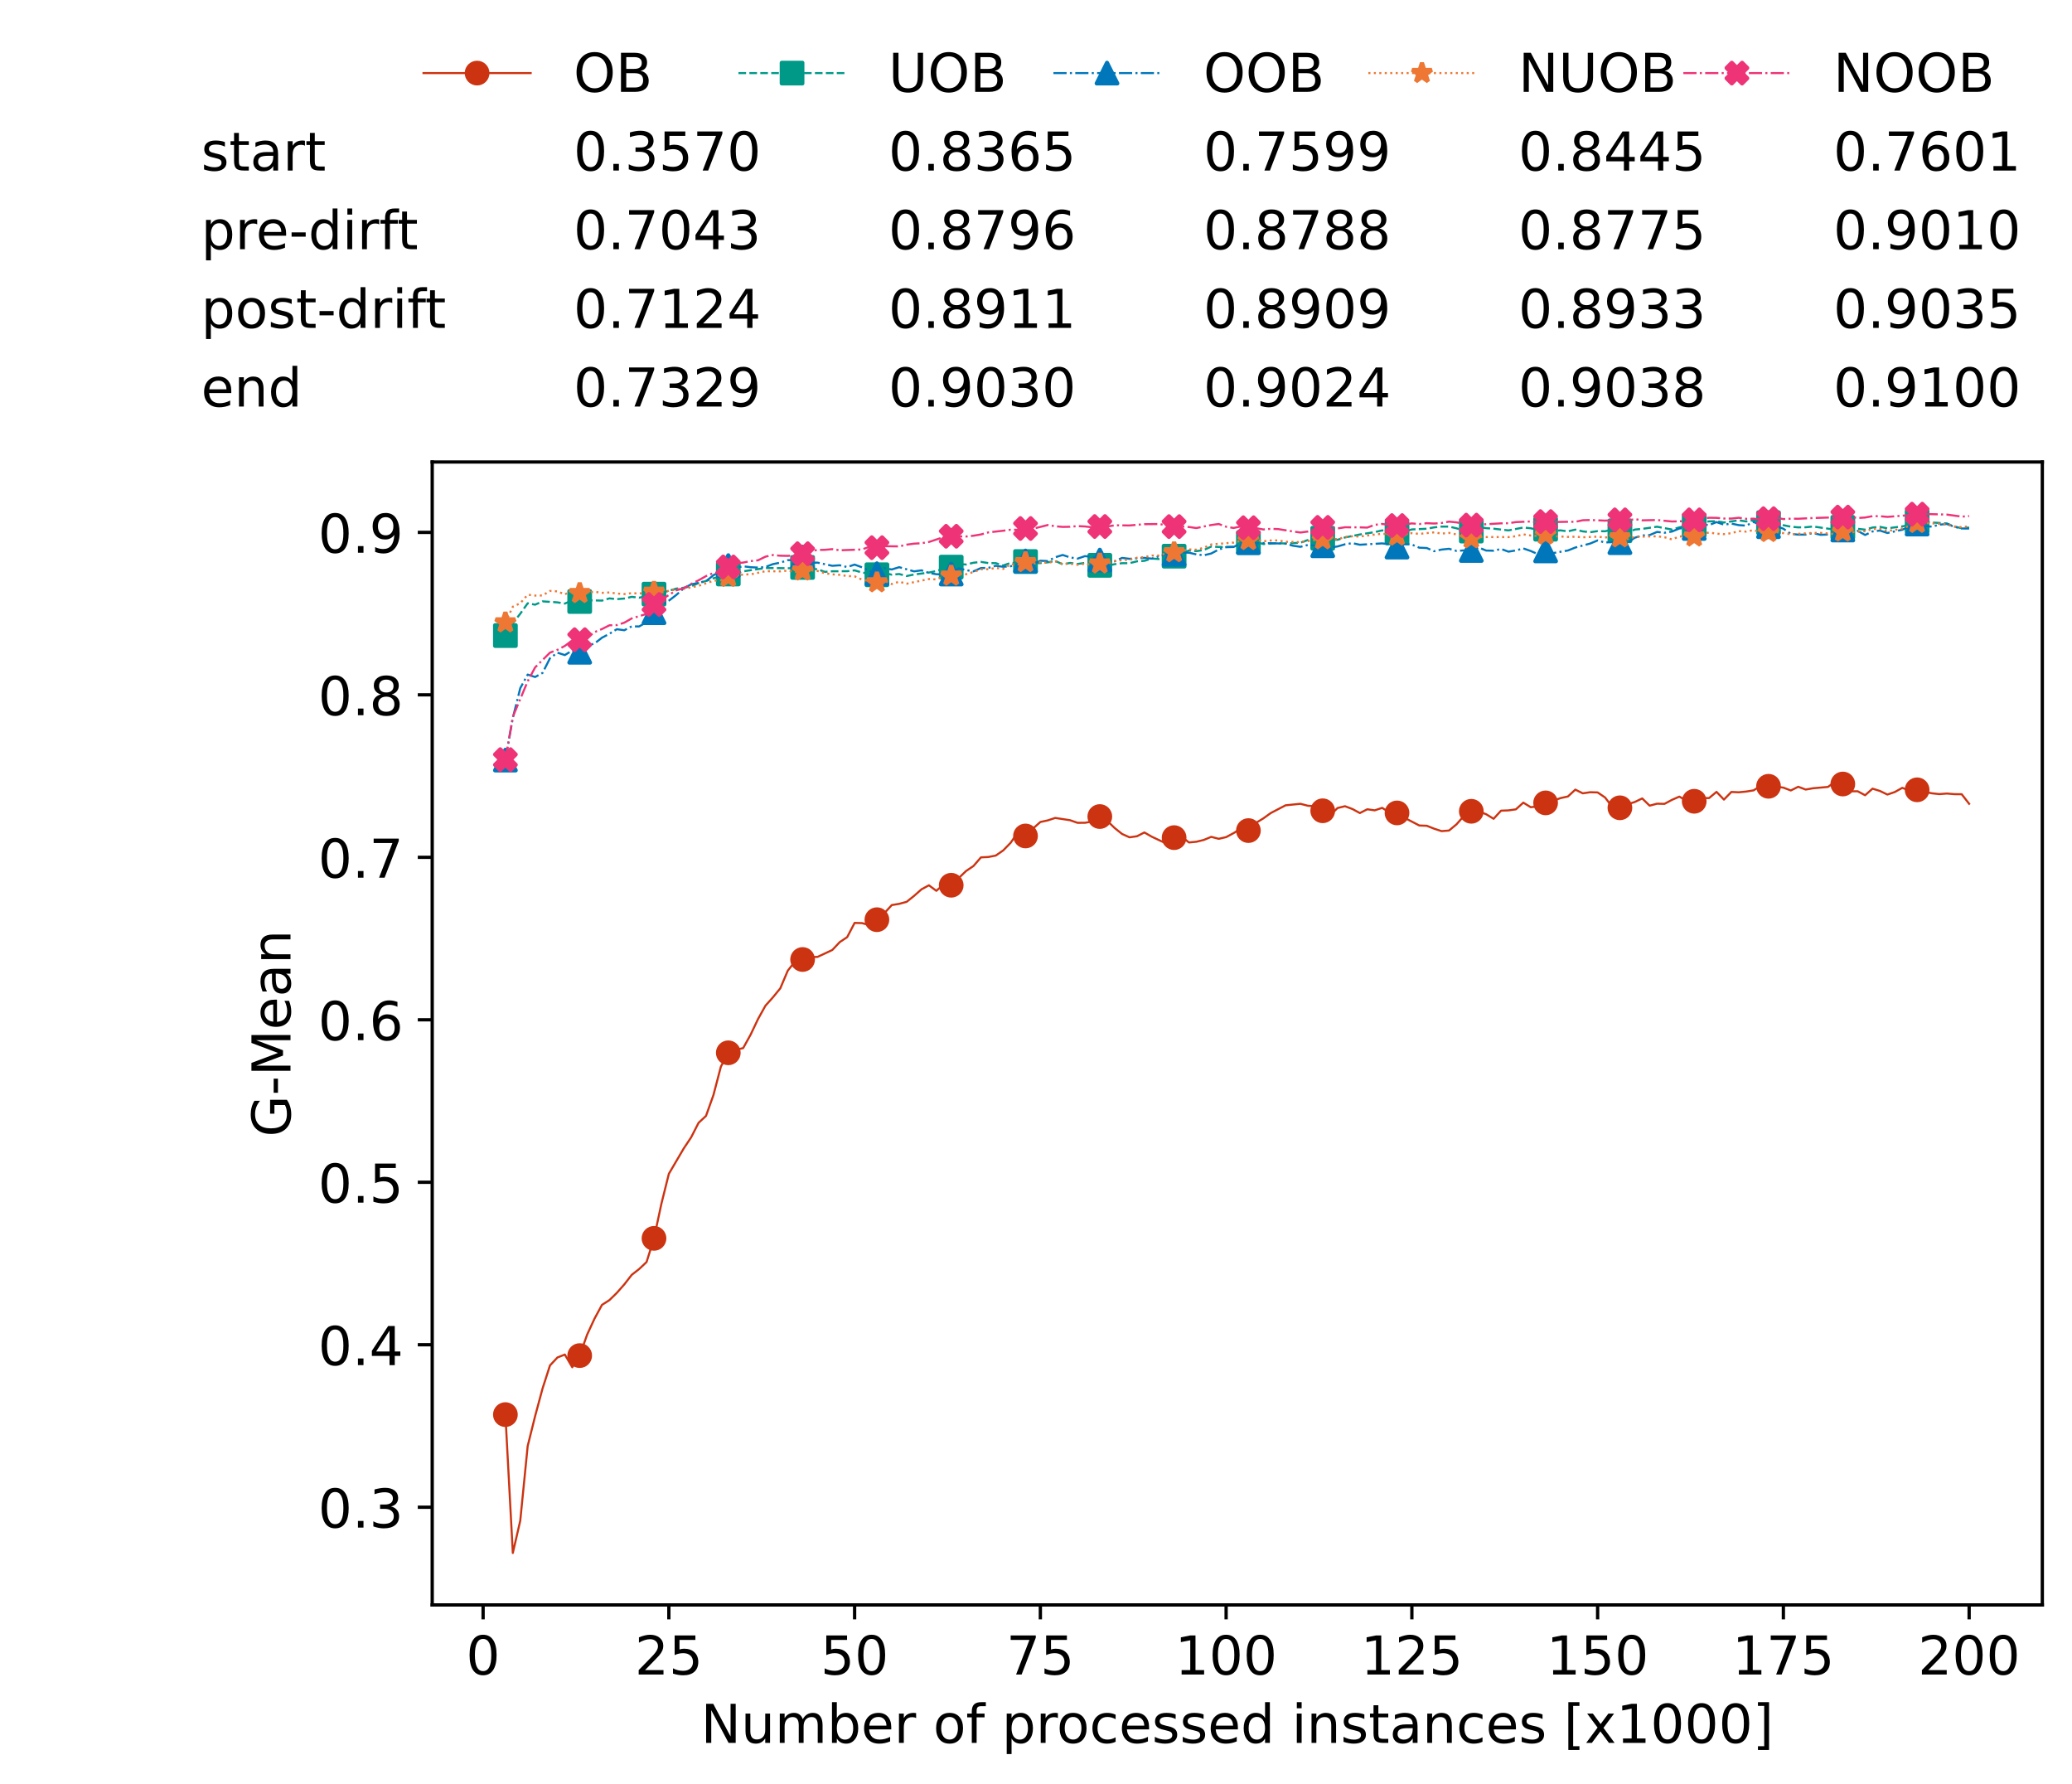 <?xml version="1.0" encoding="utf-8" standalone="no"?>
<!DOCTYPE svg PUBLIC "-//W3C//DTD SVG 1.1//EN"
  "http://www.w3.org/Graphics/SVG/1.1/DTD/svg11.dtd">
<!-- Created with matplotlib (https://matplotlib.org/) -->
<svg height="432.615pt" version="1.1" viewBox="0 0 502.65 432.615" width="502.65pt" xmlns="http://www.w3.org/2000/svg" xmlns:xlink="http://www.w3.org/1999/xlink">
 <defs>
  <style type="text/css">*{stroke-linecap:butt;stroke-linejoin:round;}</style>
 </defs>
 <g id="figure_1">
  <g id="patch_1">
   <path d="M 0 432.615 
L 502.65 432.615 
L 502.65 0 
L 0 0 
z
" style="fill:#ffffff;"/>
  </g>
  <g id="axes_1">
   <g id="patch_2">
    <path d="M 104.85 389.252 
L 495.45 389.252 
L 495.45 112.052 
L 104.85 112.052 
z
" style="fill:#ffffff;"/>
   </g>
   <g id="matplotlib.axis_1">
    <g id="xtick_1">
     <g id="line2d_1">
      <defs>
       <path d="M 0 0 
L 0 3.5 
" id="mcd794acf5d" style="stroke:#000000;stroke-width:0.8;"/>
      </defs>
      <g>
       <use style="stroke:#000000;stroke-width:0.8;" x="117.197" xlink:href="#mcd794acf5d" y="389.252"/>
      </g>
     </g>
     <g id="text_1">
      <!-- 0 -->
      <g transform="translate(113.061 406.13)scale(0.13 -0.13)">
       <defs>
        <path d="M 31.781 66.406 
Q 24.172 66.406 20.328 58.906 
Q 16.5 51.422 16.5 36.375 
Q 16.5 21.391 20.328 13.891 
Q 24.172 6.391 31.781 6.391 
Q 39.453 6.391 43.281 13.891 
Q 47.125 21.391 47.125 36.375 
Q 47.125 51.422 43.281 58.906 
Q 39.453 66.406 31.781 66.406 
z
M 31.781 74.219 
Q 44.047 74.219 50.516 64.516 
Q 56.984 54.828 56.984 36.375 
Q 56.984 17.969 50.516 8.266 
Q 44.047 -1.422 31.781 -1.422 
Q 19.531 -1.422 13.062 8.266 
Q 6.594 17.969 6.594 36.375 
Q 6.594 54.828 13.062 64.516 
Q 19.531 74.219 31.781 74.219 
z
" id="DejaVuSans-48"/>
       </defs>
       <use xlink:href="#DejaVuSans-48"/>
      </g>
     </g>
    </g>
    <g id="xtick_2">
     <g id="line2d_2">
      <g>
       <use style="stroke:#000000;stroke-width:0.8;" x="162.259" xlink:href="#mcd794acf5d" y="389.252"/>
      </g>
     </g>
     <g id="text_2">
      <!-- 25 -->
      <g transform="translate(153.988 406.13)scale(0.13 -0.13)">
       <defs>
        <path d="M 19.188 8.297 
L 53.609 8.297 
L 53.609 0 
L 7.328 0 
L 7.328 8.297 
Q 12.938 14.109 22.625 23.891 
Q 32.328 33.688 34.812 36.531 
Q 39.547 41.844 41.422 45.531 
Q 43.312 49.219 43.312 52.781 
Q 43.312 58.594 39.234 62.25 
Q 35.156 65.922 28.609 65.922 
Q 23.969 65.922 18.812 64.312 
Q 13.672 62.703 7.812 59.422 
L 7.812 69.391 
Q 13.766 71.781 18.938 73 
Q 24.125 74.219 28.422 74.219 
Q 39.75 74.219 46.484 68.547 
Q 53.219 62.891 53.219 53.422 
Q 53.219 48.922 51.531 44.891 
Q 49.859 40.875 45.406 35.406 
Q 44.188 33.984 37.641 27.219 
Q 31.109 20.453 19.188 8.297 
z
" id="DejaVuSans-50"/>
        <path d="M 10.797 72.906 
L 49.516 72.906 
L 49.516 64.594 
L 19.828 64.594 
L 19.828 46.734 
Q 21.969 47.469 24.109 47.828 
Q 26.266 48.188 28.422 48.188 
Q 40.625 48.188 47.75 41.5 
Q 54.891 34.812 54.891 23.391 
Q 54.891 11.625 47.562 5.094 
Q 40.234 -1.422 26.906 -1.422 
Q 22.312 -1.422 17.547 -0.641 
Q 12.797 0.141 7.719 1.703 
L 7.719 11.625 
Q 12.109 9.234 16.797 8.062 
Q 21.484 6.891 26.703 6.891 
Q 35.156 6.891 40.078 11.328 
Q 45.016 15.766 45.016 23.391 
Q 45.016 31 40.078 35.438 
Q 35.156 39.891 26.703 39.891 
Q 22.75 39.891 18.812 39.016 
Q 14.891 38.141 10.797 36.281 
z
" id="DejaVuSans-53"/>
       </defs>
       <use xlink:href="#DejaVuSans-50"/>
       <use x="63.623" xlink:href="#DejaVuSans-53"/>
      </g>
     </g>
    </g>
    <g id="xtick_3">
     <g id="line2d_3">
      <g>
       <use style="stroke:#000000;stroke-width:0.8;" x="207.322" xlink:href="#mcd794acf5d" y="389.252"/>
      </g>
     </g>
     <g id="text_3">
      <!-- 50 -->
      <g transform="translate(199.05 406.13)scale(0.13 -0.13)">
       <use xlink:href="#DejaVuSans-53"/>
       <use x="63.623" xlink:href="#DejaVuSans-48"/>
      </g>
     </g>
    </g>
    <g id="xtick_4">
     <g id="line2d_4">
      <g>
       <use style="stroke:#000000;stroke-width:0.8;" x="252.384" xlink:href="#mcd794acf5d" y="389.252"/>
      </g>
     </g>
     <g id="text_4">
      <!-- 75 -->
      <g transform="translate(244.113 406.13)scale(0.13 -0.13)">
       <defs>
        <path d="M 8.203 72.906 
L 55.078 72.906 
L 55.078 68.703 
L 28.609 0 
L 18.312 0 
L 43.219 64.594 
L 8.203 64.594 
z
" id="DejaVuSans-55"/>
       </defs>
       <use xlink:href="#DejaVuSans-55"/>
       <use x="63.623" xlink:href="#DejaVuSans-53"/>
      </g>
     </g>
    </g>
    <g id="xtick_5">
     <g id="line2d_5">
      <g>
       <use style="stroke:#000000;stroke-width:0.8;" x="297.446" xlink:href="#mcd794acf5d" y="389.252"/>
      </g>
     </g>
     <g id="text_5">
      <!-- 100 -->
      <g transform="translate(285.039 406.13)scale(0.13 -0.13)">
       <defs>
        <path d="M 12.406 8.297 
L 28.516 8.297 
L 28.516 63.922 
L 10.984 60.406 
L 10.984 69.391 
L 28.422 72.906 
L 38.281 72.906 
L 38.281 8.297 
L 54.391 8.297 
L 54.391 0 
L 12.406 0 
z
" id="DejaVuSans-49"/>
       </defs>
       <use xlink:href="#DejaVuSans-49"/>
       <use x="63.623" xlink:href="#DejaVuSans-48"/>
       <use x="127.246" xlink:href="#DejaVuSans-48"/>
      </g>
     </g>
    </g>
    <g id="xtick_6">
     <g id="line2d_6">
      <g>
       <use style="stroke:#000000;stroke-width:0.8;" x="342.509" xlink:href="#mcd794acf5d" y="389.252"/>
      </g>
     </g>
     <g id="text_6">
      <!-- 125 -->
      <g transform="translate(330.102 406.13)scale(0.13 -0.13)">
       <use xlink:href="#DejaVuSans-49"/>
       <use x="63.623" xlink:href="#DejaVuSans-50"/>
       <use x="127.246" xlink:href="#DejaVuSans-53"/>
      </g>
     </g>
    </g>
    <g id="xtick_7">
     <g id="line2d_7">
      <g>
       <use style="stroke:#000000;stroke-width:0.8;" x="387.571" xlink:href="#mcd794acf5d" y="389.252"/>
      </g>
     </g>
     <g id="text_7">
      <!-- 150 -->
      <g transform="translate(375.164 406.13)scale(0.13 -0.13)">
       <use xlink:href="#DejaVuSans-49"/>
       <use x="63.623" xlink:href="#DejaVuSans-53"/>
       <use x="127.246" xlink:href="#DejaVuSans-48"/>
      </g>
     </g>
    </g>
    <g id="xtick_8">
     <g id="line2d_8">
      <g>
       <use style="stroke:#000000;stroke-width:0.8;" x="432.633" xlink:href="#mcd794acf5d" y="389.252"/>
      </g>
     </g>
     <g id="text_8">
      <!-- 175 -->
      <g transform="translate(420.226 406.13)scale(0.13 -0.13)">
       <use xlink:href="#DejaVuSans-49"/>
       <use x="63.623" xlink:href="#DejaVuSans-55"/>
       <use x="127.246" xlink:href="#DejaVuSans-53"/>
      </g>
     </g>
    </g>
    <g id="xtick_9">
     <g id="line2d_9">
      <g>
       <use style="stroke:#000000;stroke-width:0.8;" x="477.695" xlink:href="#mcd794acf5d" y="389.252"/>
      </g>
     </g>
     <g id="text_9">
      <!-- 200 -->
      <g transform="translate(465.289 406.13)scale(0.13 -0.13)">
       <use xlink:href="#DejaVuSans-50"/>
       <use x="63.623" xlink:href="#DejaVuSans-48"/>
       <use x="127.246" xlink:href="#DejaVuSans-48"/>
      </g>
     </g>
    </g>
    <g id="text_10">
     <!-- Number of processed instances [x1000] -->
     <g transform="translate(170.025 422.711)scale(0.13 -0.13)">
      <defs>
       <path d="M 9.812 72.906 
L 23.094 72.906 
L 55.422 11.922 
L 55.422 72.906 
L 64.984 72.906 
L 64.984 0 
L 51.703 0 
L 19.391 60.984 
L 19.391 0 
L 9.812 0 
z
" id="DejaVuSans-78"/>
       <path d="M 8.5 21.578 
L 8.5 54.688 
L 17.484 54.688 
L 17.484 21.922 
Q 17.484 14.156 20.5 10.266 
Q 23.531 6.391 29.594 6.391 
Q 36.859 6.391 41.078 11.031 
Q 45.312 15.672 45.312 23.688 
L 45.312 54.688 
L 54.297 54.688 
L 54.297 0 
L 45.312 0 
L 45.312 8.406 
Q 42.047 3.422 37.719 1 
Q 33.406 -1.422 27.688 -1.422 
Q 18.266 -1.422 13.375 4.438 
Q 8.5 10.297 8.5 21.578 
z
M 31.109 56 
z
" id="DejaVuSans-117"/>
       <path d="M 52 44.188 
Q 55.375 50.25 60.062 53.125 
Q 64.75 56 71.094 56 
Q 79.641 56 84.281 50.016 
Q 88.922 44.047 88.922 33.016 
L 88.922 0 
L 79.891 0 
L 79.891 32.719 
Q 79.891 40.578 77.094 44.375 
Q 74.312 48.188 68.609 48.188 
Q 61.625 48.188 57.562 43.547 
Q 53.516 38.922 53.516 30.906 
L 53.516 0 
L 44.484 0 
L 44.484 32.719 
Q 44.484 40.625 41.703 44.406 
Q 38.922 48.188 33.109 48.188 
Q 26.219 48.188 22.156 43.531 
Q 18.109 38.875 18.109 30.906 
L 18.109 0 
L 9.078 0 
L 9.078 54.688 
L 18.109 54.688 
L 18.109 46.188 
Q 21.188 51.219 25.484 53.609 
Q 29.781 56 35.688 56 
Q 41.656 56 45.828 52.969 
Q 50 49.953 52 44.188 
z
" id="DejaVuSans-109"/>
       <path d="M 48.688 27.297 
Q 48.688 37.203 44.609 42.844 
Q 40.531 48.484 33.406 48.484 
Q 26.266 48.484 22.188 42.844 
Q 18.109 37.203 18.109 27.297 
Q 18.109 17.391 22.188 11.75 
Q 26.266 6.109 33.406 6.109 
Q 40.531 6.109 44.609 11.75 
Q 48.688 17.391 48.688 27.297 
z
M 18.109 46.391 
Q 20.953 51.266 25.266 53.625 
Q 29.594 56 35.594 56 
Q 45.562 56 51.781 48.094 
Q 58.016 40.188 58.016 27.297 
Q 58.016 14.406 51.781 6.484 
Q 45.562 -1.422 35.594 -1.422 
Q 29.594 -1.422 25.266 0.953 
Q 20.953 3.328 18.109 8.203 
L 18.109 0 
L 9.078 0 
L 9.078 75.984 
L 18.109 75.984 
z
" id="DejaVuSans-98"/>
       <path d="M 56.203 29.594 
L 56.203 25.203 
L 14.891 25.203 
Q 15.484 15.922 20.484 11.062 
Q 25.484 6.203 34.422 6.203 
Q 39.594 6.203 44.453 7.469 
Q 49.312 8.734 54.109 11.281 
L 54.109 2.781 
Q 49.266 0.734 44.188 -0.344 
Q 39.109 -1.422 33.891 -1.422 
Q 20.797 -1.422 13.156 6.188 
Q 5.516 13.812 5.516 26.812 
Q 5.516 40.234 12.766 48.109 
Q 20.016 56 32.328 56 
Q 43.359 56 49.781 48.891 
Q 56.203 41.797 56.203 29.594 
z
M 47.219 32.234 
Q 47.125 39.594 43.094 43.984 
Q 39.062 48.391 32.422 48.391 
Q 24.906 48.391 20.391 44.141 
Q 15.875 39.891 15.188 32.172 
z
" id="DejaVuSans-101"/>
       <path d="M 41.109 46.297 
Q 39.594 47.172 37.812 47.578 
Q 36.031 48 33.891 48 
Q 26.266 48 22.188 43.047 
Q 18.109 38.094 18.109 28.812 
L 18.109 0 
L 9.078 0 
L 9.078 54.688 
L 18.109 54.688 
L 18.109 46.188 
Q 20.953 51.172 25.484 53.578 
Q 30.031 56 36.531 56 
Q 37.453 56 38.578 55.875 
Q 39.703 55.766 41.062 55.516 
z
" id="DejaVuSans-114"/>
       <path id="DejaVuSans-32"/>
       <path d="M 30.609 48.391 
Q 23.391 48.391 19.188 42.75 
Q 14.984 37.109 14.984 27.297 
Q 14.984 17.484 19.156 11.844 
Q 23.344 6.203 30.609 6.203 
Q 37.797 6.203 41.984 11.859 
Q 46.188 17.531 46.188 27.297 
Q 46.188 37.016 41.984 42.703 
Q 37.797 48.391 30.609 48.391 
z
M 30.609 56 
Q 42.328 56 49.016 48.375 
Q 55.719 40.766 55.719 27.297 
Q 55.719 13.875 49.016 6.219 
Q 42.328 -1.422 30.609 -1.422 
Q 18.844 -1.422 12.172 6.219 
Q 5.516 13.875 5.516 27.297 
Q 5.516 40.766 12.172 48.375 
Q 18.844 56 30.609 56 
z
" id="DejaVuSans-111"/>
       <path d="M 37.109 75.984 
L 37.109 68.5 
L 28.516 68.5 
Q 23.688 68.5 21.797 66.547 
Q 19.922 64.594 19.922 59.516 
L 19.922 54.688 
L 34.719 54.688 
L 34.719 47.703 
L 19.922 47.703 
L 19.922 0 
L 10.891 0 
L 10.891 47.703 
L 2.297 47.703 
L 2.297 54.688 
L 10.891 54.688 
L 10.891 58.5 
Q 10.891 67.625 15.141 71.797 
Q 19.391 75.984 28.609 75.984 
z
" id="DejaVuSans-102"/>
       <path d="M 18.109 8.203 
L 18.109 -20.797 
L 9.078 -20.797 
L 9.078 54.688 
L 18.109 54.688 
L 18.109 46.391 
Q 20.953 51.266 25.266 53.625 
Q 29.594 56 35.594 56 
Q 45.562 56 51.781 48.094 
Q 58.016 40.188 58.016 27.297 
Q 58.016 14.406 51.781 6.484 
Q 45.562 -1.422 35.594 -1.422 
Q 29.594 -1.422 25.266 0.953 
Q 20.953 3.328 18.109 8.203 
z
M 48.688 27.297 
Q 48.688 37.203 44.609 42.844 
Q 40.531 48.484 33.406 48.484 
Q 26.266 48.484 22.188 42.844 
Q 18.109 37.203 18.109 27.297 
Q 18.109 17.391 22.188 11.75 
Q 26.266 6.109 33.406 6.109 
Q 40.531 6.109 44.609 11.75 
Q 48.688 17.391 48.688 27.297 
z
" id="DejaVuSans-112"/>
       <path d="M 48.781 52.594 
L 48.781 44.188 
Q 44.969 46.297 41.141 47.344 
Q 37.312 48.391 33.406 48.391 
Q 24.656 48.391 19.812 42.844 
Q 14.984 37.312 14.984 27.297 
Q 14.984 17.281 19.812 11.734 
Q 24.656 6.203 33.406 6.203 
Q 37.312 6.203 41.141 7.25 
Q 44.969 8.297 48.781 10.406 
L 48.781 2.094 
Q 45.016 0.344 40.984 -0.531 
Q 36.969 -1.422 32.422 -1.422 
Q 20.062 -1.422 12.781 6.344 
Q 5.516 14.109 5.516 27.297 
Q 5.516 40.672 12.859 48.328 
Q 20.219 56 33.016 56 
Q 37.156 56 41.109 55.141 
Q 45.062 54.297 48.781 52.594 
z
" id="DejaVuSans-99"/>
       <path d="M 44.281 53.078 
L 44.281 44.578 
Q 40.484 46.531 36.375 47.5 
Q 32.281 48.484 27.875 48.484 
Q 21.188 48.484 17.844 46.438 
Q 14.5 44.391 14.5 40.281 
Q 14.5 37.156 16.891 35.375 
Q 19.281 33.594 26.516 31.984 
L 29.594 31.297 
Q 39.156 29.25 43.188 25.516 
Q 47.219 21.781 47.219 15.094 
Q 47.219 7.469 41.188 3.016 
Q 35.156 -1.422 24.609 -1.422 
Q 20.219 -1.422 15.453 -0.562 
Q 10.688 0.297 5.422 2 
L 5.422 11.281 
Q 10.406 8.688 15.234 7.391 
Q 20.062 6.109 24.812 6.109 
Q 31.156 6.109 34.562 8.281 
Q 37.984 10.453 37.984 14.406 
Q 37.984 18.062 35.516 20.016 
Q 33.062 21.969 24.703 23.781 
L 21.578 24.516 
Q 13.234 26.266 9.516 29.906 
Q 5.812 33.547 5.812 39.891 
Q 5.812 47.609 11.281 51.797 
Q 16.75 56 26.812 56 
Q 31.781 56 36.172 55.266 
Q 40.578 54.547 44.281 53.078 
z
" id="DejaVuSans-115"/>
       <path d="M 45.406 46.391 
L 45.406 75.984 
L 54.391 75.984 
L 54.391 0 
L 45.406 0 
L 45.406 8.203 
Q 42.578 3.328 38.25 0.953 
Q 33.938 -1.422 27.875 -1.422 
Q 17.969 -1.422 11.734 6.484 
Q 5.516 14.406 5.516 27.297 
Q 5.516 40.188 11.734 48.094 
Q 17.969 56 27.875 56 
Q 33.938 56 38.25 53.625 
Q 42.578 51.266 45.406 46.391 
z
M 14.797 27.297 
Q 14.797 17.391 18.875 11.75 
Q 22.953 6.109 30.078 6.109 
Q 37.203 6.109 41.297 11.75 
Q 45.406 17.391 45.406 27.297 
Q 45.406 37.203 41.297 42.844 
Q 37.203 48.484 30.078 48.484 
Q 22.953 48.484 18.875 42.844 
Q 14.797 37.203 14.797 27.297 
z
" id="DejaVuSans-100"/>
       <path d="M 9.422 54.688 
L 18.406 54.688 
L 18.406 0 
L 9.422 0 
z
M 9.422 75.984 
L 18.406 75.984 
L 18.406 64.594 
L 9.422 64.594 
z
" id="DejaVuSans-105"/>
       <path d="M 54.891 33.016 
L 54.891 0 
L 45.906 0 
L 45.906 32.719 
Q 45.906 40.484 42.875 44.328 
Q 39.844 48.188 33.797 48.188 
Q 26.516 48.188 22.312 43.547 
Q 18.109 38.922 18.109 30.906 
L 18.109 0 
L 9.078 0 
L 9.078 54.688 
L 18.109 54.688 
L 18.109 46.188 
Q 21.344 51.125 25.703 53.562 
Q 30.078 56 35.797 56 
Q 45.219 56 50.047 50.172 
Q 54.891 44.344 54.891 33.016 
z
" id="DejaVuSans-110"/>
       <path d="M 18.312 70.219 
L 18.312 54.688 
L 36.812 54.688 
L 36.812 47.703 
L 18.312 47.703 
L 18.312 18.016 
Q 18.312 11.328 20.141 9.422 
Q 21.969 7.516 27.594 7.516 
L 36.812 7.516 
L 36.812 0 
L 27.594 0 
Q 17.188 0 13.234 3.875 
Q 9.281 7.766 9.281 18.016 
L 9.281 47.703 
L 2.688 47.703 
L 2.688 54.688 
L 9.281 54.688 
L 9.281 70.219 
z
" id="DejaVuSans-116"/>
       <path d="M 34.281 27.484 
Q 23.391 27.484 19.188 25 
Q 14.984 22.516 14.984 16.5 
Q 14.984 11.719 18.141 8.906 
Q 21.297 6.109 26.703 6.109 
Q 34.188 6.109 38.703 11.406 
Q 43.219 16.703 43.219 25.484 
L 43.219 27.484 
z
M 52.203 31.203 
L 52.203 0 
L 43.219 0 
L 43.219 8.297 
Q 40.141 3.328 35.547 0.953 
Q 30.953 -1.422 24.312 -1.422 
Q 15.922 -1.422 10.953 3.297 
Q 6 8.016 6 15.922 
Q 6 25.141 12.172 29.828 
Q 18.359 34.516 30.609 34.516 
L 43.219 34.516 
L 43.219 35.406 
Q 43.219 41.609 39.141 45 
Q 35.062 48.391 27.688 48.391 
Q 23 48.391 18.547 47.266 
Q 14.109 46.141 10.016 43.891 
L 10.016 52.203 
Q 14.938 54.109 19.578 55.047 
Q 24.219 56 28.609 56 
Q 40.484 56 46.344 49.844 
Q 52.203 43.703 52.203 31.203 
z
" id="DejaVuSans-97"/>
       <path d="M 8.594 75.984 
L 29.297 75.984 
L 29.297 69 
L 17.578 69 
L 17.578 -6.203 
L 29.297 -6.203 
L 29.297 -13.188 
L 8.594 -13.188 
z
" id="DejaVuSans-91"/>
       <path d="M 54.891 54.688 
L 35.109 28.078 
L 55.906 0 
L 45.312 0 
L 29.391 21.484 
L 13.484 0 
L 2.875 0 
L 24.125 28.609 
L 4.688 54.688 
L 15.281 54.688 
L 29.781 35.203 
L 44.281 54.688 
z
" id="DejaVuSans-120"/>
       <path d="M 30.422 75.984 
L 30.422 -13.188 
L 9.719 -13.188 
L 9.719 -6.203 
L 21.391 -6.203 
L 21.391 69 
L 9.719 69 
L 9.719 75.984 
z
" id="DejaVuSans-93"/>
      </defs>
      <use xlink:href="#DejaVuSans-78"/>
      <use x="74.805" xlink:href="#DejaVuSans-117"/>
      <use x="138.184" xlink:href="#DejaVuSans-109"/>
      <use x="235.596" xlink:href="#DejaVuSans-98"/>
      <use x="299.072" xlink:href="#DejaVuSans-101"/>
      <use x="360.596" xlink:href="#DejaVuSans-114"/>
      <use x="401.709" xlink:href="#DejaVuSans-32"/>
      <use x="433.496" xlink:href="#DejaVuSans-111"/>
      <use x="494.678" xlink:href="#DejaVuSans-102"/>
      <use x="529.883" xlink:href="#DejaVuSans-32"/>
      <use x="561.67" xlink:href="#DejaVuSans-112"/>
      <use x="625.146" xlink:href="#DejaVuSans-114"/>
      <use x="664.01" xlink:href="#DejaVuSans-111"/>
      <use x="725.191" xlink:href="#DejaVuSans-99"/>
      <use x="780.172" xlink:href="#DejaVuSans-101"/>
      <use x="841.695" xlink:href="#DejaVuSans-115"/>
      <use x="893.795" xlink:href="#DejaVuSans-115"/>
      <use x="945.895" xlink:href="#DejaVuSans-101"/>
      <use x="1007.418" xlink:href="#DejaVuSans-100"/>
      <use x="1070.895" xlink:href="#DejaVuSans-32"/>
      <use x="1102.682" xlink:href="#DejaVuSans-105"/>
      <use x="1130.465" xlink:href="#DejaVuSans-110"/>
      <use x="1193.844" xlink:href="#DejaVuSans-115"/>
      <use x="1245.943" xlink:href="#DejaVuSans-116"/>
      <use x="1285.152" xlink:href="#DejaVuSans-97"/>
      <use x="1346.432" xlink:href="#DejaVuSans-110"/>
      <use x="1409.811" xlink:href="#DejaVuSans-99"/>
      <use x="1464.791" xlink:href="#DejaVuSans-101"/>
      <use x="1526.314" xlink:href="#DejaVuSans-115"/>
      <use x="1578.414" xlink:href="#DejaVuSans-32"/>
      <use x="1610.201" xlink:href="#DejaVuSans-91"/>
      <use x="1649.215" xlink:href="#DejaVuSans-120"/>
      <use x="1708.395" xlink:href="#DejaVuSans-49"/>
      <use x="1772.018" xlink:href="#DejaVuSans-48"/>
      <use x="1835.641" xlink:href="#DejaVuSans-48"/>
      <use x="1899.264" xlink:href="#DejaVuSans-48"/>
      <use x="1962.887" xlink:href="#DejaVuSans-93"/>
     </g>
    </g>
   </g>
   <g id="matplotlib.axis_2">
    <g id="ytick_1">
     <g id="line2d_10">
      <defs>
       <path d="M 0 0 
L -3.5 0 
" id="mbe184715d7" style="stroke:#000000;stroke-width:0.8;"/>
      </defs>
      <g>
       <use style="stroke:#000000;stroke-width:0.8;" x="104.85" xlink:href="#mbe184715d7" y="365.554"/>
      </g>
     </g>
     <g id="text_11">
      <!-- 0.3 -->
      <g transform="translate(77.176 370.493)scale(0.13 -0.13)">
       <defs>
        <path d="M 10.688 12.406 
L 21 12.406 
L 21 0 
L 10.688 0 
z
" id="DejaVuSans-46"/>
        <path d="M 40.578 39.312 
Q 47.656 37.797 51.625 33 
Q 55.609 28.219 55.609 21.188 
Q 55.609 10.406 48.188 4.484 
Q 40.766 -1.422 27.094 -1.422 
Q 22.516 -1.422 17.656 -0.516 
Q 12.797 0.391 7.625 2.203 
L 7.625 11.719 
Q 11.719 9.328 16.594 8.109 
Q 21.484 6.891 26.812 6.891 
Q 36.078 6.891 40.938 10.547 
Q 45.797 14.203 45.797 21.188 
Q 45.797 27.641 41.281 31.266 
Q 36.766 34.906 28.719 34.906 
L 20.219 34.906 
L 20.219 43.016 
L 29.109 43.016 
Q 36.375 43.016 40.234 45.922 
Q 44.094 48.828 44.094 54.297 
Q 44.094 59.906 40.109 62.906 
Q 36.141 65.922 28.719 65.922 
Q 24.656 65.922 20.016 65.031 
Q 15.375 64.156 9.812 62.312 
L 9.812 71.094 
Q 15.438 72.656 20.344 73.438 
Q 25.25 74.219 29.594 74.219 
Q 40.828 74.219 47.359 69.109 
Q 53.906 64.016 53.906 55.328 
Q 53.906 49.266 50.438 45.094 
Q 46.969 40.922 40.578 39.312 
z
" id="DejaVuSans-51"/>
       </defs>
       <use xlink:href="#DejaVuSans-48"/>
       <use x="63.623" xlink:href="#DejaVuSans-46"/>
       <use x="95.41" xlink:href="#DejaVuSans-51"/>
      </g>
     </g>
    </g>
    <g id="ytick_2">
     <g id="line2d_11">
      <g>
       <use style="stroke:#000000;stroke-width:0.8;" x="104.85" xlink:href="#mbe184715d7" y="326.148"/>
      </g>
     </g>
     <g id="text_12">
      <!-- 0.4 -->
      <g transform="translate(77.176 331.086)scale(0.13 -0.13)">
       <defs>
        <path d="M 37.797 64.312 
L 12.891 25.391 
L 37.797 25.391 
z
M 35.203 72.906 
L 47.609 72.906 
L 47.609 25.391 
L 58.016 25.391 
L 58.016 17.188 
L 47.609 17.188 
L 47.609 0 
L 37.797 0 
L 37.797 17.188 
L 4.891 17.188 
L 4.891 26.703 
z
" id="DejaVuSans-52"/>
       </defs>
       <use xlink:href="#DejaVuSans-48"/>
       <use x="63.623" xlink:href="#DejaVuSans-46"/>
       <use x="95.41" xlink:href="#DejaVuSans-52"/>
      </g>
     </g>
    </g>
    <g id="ytick_3">
     <g id="line2d_12">
      <g>
       <use style="stroke:#000000;stroke-width:0.8;" x="104.85" xlink:href="#mbe184715d7" y="286.741"/>
      </g>
     </g>
     <g id="text_13">
      <!-- 0.5 -->
      <g transform="translate(77.176 291.68)scale(0.13 -0.13)">
       <use xlink:href="#DejaVuSans-48"/>
       <use x="63.623" xlink:href="#DejaVuSans-46"/>
       <use x="95.41" xlink:href="#DejaVuSans-53"/>
      </g>
     </g>
    </g>
    <g id="ytick_4">
     <g id="line2d_13">
      <g>
       <use style="stroke:#000000;stroke-width:0.8;" x="104.85" xlink:href="#mbe184715d7" y="247.335"/>
      </g>
     </g>
     <g id="text_14">
      <!-- 0.6 -->
      <g transform="translate(77.176 252.274)scale(0.13 -0.13)">
       <defs>
        <path d="M 33.016 40.375 
Q 26.375 40.375 22.484 35.828 
Q 18.609 31.297 18.609 23.391 
Q 18.609 15.531 22.484 10.953 
Q 26.375 6.391 33.016 6.391 
Q 39.656 6.391 43.531 10.953 
Q 47.406 15.531 47.406 23.391 
Q 47.406 31.297 43.531 35.828 
Q 39.656 40.375 33.016 40.375 
z
M 52.594 71.297 
L 52.594 62.312 
Q 48.875 64.062 45.094 64.984 
Q 41.312 65.922 37.594 65.922 
Q 27.828 65.922 22.672 59.328 
Q 17.531 52.734 16.797 39.406 
Q 19.672 43.656 24.016 45.922 
Q 28.375 48.188 33.594 48.188 
Q 44.578 48.188 50.953 41.516 
Q 57.328 34.859 57.328 23.391 
Q 57.328 12.156 50.688 5.359 
Q 44.047 -1.422 33.016 -1.422 
Q 20.359 -1.422 13.672 8.266 
Q 6.984 17.969 6.984 36.375 
Q 6.984 53.656 15.188 63.938 
Q 23.391 74.219 37.203 74.219 
Q 40.922 74.219 44.703 73.484 
Q 48.484 72.75 52.594 71.297 
z
" id="DejaVuSans-54"/>
       </defs>
       <use xlink:href="#DejaVuSans-48"/>
       <use x="63.623" xlink:href="#DejaVuSans-46"/>
       <use x="95.41" xlink:href="#DejaVuSans-54"/>
      </g>
     </g>
    </g>
    <g id="ytick_5">
     <g id="line2d_14">
      <g>
       <use style="stroke:#000000;stroke-width:0.8;" x="104.85" xlink:href="#mbe184715d7" y="207.929"/>
      </g>
     </g>
     <g id="text_15">
      <!-- 0.7 -->
      <g transform="translate(77.176 212.868)scale(0.13 -0.13)">
       <use xlink:href="#DejaVuSans-48"/>
       <use x="63.623" xlink:href="#DejaVuSans-46"/>
       <use x="95.41" xlink:href="#DejaVuSans-55"/>
      </g>
     </g>
    </g>
    <g id="ytick_6">
     <g id="line2d_15">
      <g>
       <use style="stroke:#000000;stroke-width:0.8;" x="104.85" xlink:href="#mbe184715d7" y="168.523"/>
      </g>
     </g>
     <g id="text_16">
      <!-- 0.8 -->
      <g transform="translate(77.176 173.462)scale(0.13 -0.13)">
       <defs>
        <path d="M 31.781 34.625 
Q 24.75 34.625 20.719 30.859 
Q 16.703 27.094 16.703 20.516 
Q 16.703 13.922 20.719 10.156 
Q 24.75 6.391 31.781 6.391 
Q 38.812 6.391 42.859 10.172 
Q 46.922 13.969 46.922 20.516 
Q 46.922 27.094 42.891 30.859 
Q 38.875 34.625 31.781 34.625 
z
M 21.922 38.812 
Q 15.578 40.375 12.031 44.719 
Q 8.5 49.078 8.5 55.328 
Q 8.5 64.062 14.719 69.141 
Q 20.953 74.219 31.781 74.219 
Q 42.672 74.219 48.875 69.141 
Q 55.078 64.062 55.078 55.328 
Q 55.078 49.078 51.531 44.719 
Q 48 40.375 41.703 38.812 
Q 48.828 37.156 52.797 32.312 
Q 56.781 27.484 56.781 20.516 
Q 56.781 9.906 50.312 4.234 
Q 43.844 -1.422 31.781 -1.422 
Q 19.734 -1.422 13.25 4.234 
Q 6.781 9.906 6.781 20.516 
Q 6.781 27.484 10.781 32.312 
Q 14.797 37.156 21.922 38.812 
z
M 18.312 54.391 
Q 18.312 48.734 21.844 45.562 
Q 25.391 42.391 31.781 42.391 
Q 38.141 42.391 41.719 45.562 
Q 45.312 48.734 45.312 54.391 
Q 45.312 60.062 41.719 63.234 
Q 38.141 66.406 31.781 66.406 
Q 25.391 66.406 21.844 63.234 
Q 18.312 60.062 18.312 54.391 
z
" id="DejaVuSans-56"/>
       </defs>
       <use xlink:href="#DejaVuSans-48"/>
       <use x="63.623" xlink:href="#DejaVuSans-46"/>
       <use x="95.41" xlink:href="#DejaVuSans-56"/>
      </g>
     </g>
    </g>
    <g id="ytick_7">
     <g id="line2d_16">
      <g>
       <use style="stroke:#000000;stroke-width:0.8;" x="104.85" xlink:href="#mbe184715d7" y="129.117"/>
      </g>
     </g>
     <g id="text_17">
      <!-- 0.9 -->
      <g transform="translate(77.176 134.056)scale(0.13 -0.13)">
       <defs>
        <path d="M 10.984 1.516 
L 10.984 10.5 
Q 14.703 8.734 18.5 7.812 
Q 22.312 6.891 25.984 6.891 
Q 35.75 6.891 40.891 13.453 
Q 46.047 20.016 46.781 33.406 
Q 43.953 29.203 39.594 26.953 
Q 35.25 24.703 29.984 24.703 
Q 19.047 24.703 12.672 31.312 
Q 6.297 37.938 6.297 49.422 
Q 6.297 60.641 12.938 67.422 
Q 19.578 74.219 30.609 74.219 
Q 43.266 74.219 49.922 64.516 
Q 56.594 54.828 56.594 36.375 
Q 56.594 19.141 48.406 8.859 
Q 40.234 -1.422 26.422 -1.422 
Q 22.703 -1.422 18.891 -0.688 
Q 15.094 0.047 10.984 1.516 
z
M 30.609 32.422 
Q 37.25 32.422 41.125 36.953 
Q 45.016 41.5 45.016 49.422 
Q 45.016 57.281 41.125 61.844 
Q 37.25 66.406 30.609 66.406 
Q 23.969 66.406 20.094 61.844 
Q 16.219 57.281 16.219 49.422 
Q 16.219 41.5 20.094 36.953 
Q 23.969 32.422 30.609 32.422 
z
" id="DejaVuSans-57"/>
       </defs>
       <use xlink:href="#DejaVuSans-48"/>
       <use x="63.623" xlink:href="#DejaVuSans-46"/>
       <use x="95.41" xlink:href="#DejaVuSans-57"/>
      </g>
     </g>
    </g>
    <g id="text_18">
     <!-- G-Mean -->
     <g transform="translate(70.472 275.744)rotate(-90)scale(0.13 -0.13)">
      <defs>
       <path d="M 59.516 10.406 
L 59.516 29.984 
L 43.406 29.984 
L 43.406 38.094 
L 69.281 38.094 
L 69.281 6.781 
Q 63.578 2.734 56.688 0.656 
Q 49.812 -1.422 42 -1.422 
Q 24.906 -1.422 15.25 8.562 
Q 5.609 18.562 5.609 36.375 
Q 5.609 54.25 15.25 64.234 
Q 24.906 74.219 42 74.219 
Q 49.125 74.219 55.547 72.453 
Q 61.969 70.703 67.391 67.281 
L 67.391 56.781 
Q 61.922 61.422 55.766 63.766 
Q 49.609 66.109 42.828 66.109 
Q 29.438 66.109 22.719 58.641 
Q 16.016 51.172 16.016 36.375 
Q 16.016 21.625 22.719 14.156 
Q 29.438 6.688 42.828 6.688 
Q 48.047 6.688 52.141 7.594 
Q 56.25 8.5 59.516 10.406 
z
" id="DejaVuSans-71"/>
       <path d="M 4.891 31.391 
L 31.203 31.391 
L 31.203 23.391 
L 4.891 23.391 
z
" id="DejaVuSans-45"/>
       <path d="M 9.812 72.906 
L 24.516 72.906 
L 43.109 23.297 
L 61.812 72.906 
L 76.516 72.906 
L 76.516 0 
L 66.891 0 
L 66.891 64.016 
L 48.094 14.016 
L 38.188 14.016 
L 19.391 64.016 
L 19.391 0 
L 9.812 0 
z
" id="DejaVuSans-77"/>
      </defs>
      <use xlink:href="#DejaVuSans-71"/>
      <use x="77.49" xlink:href="#DejaVuSans-45"/>
      <use x="113.574" xlink:href="#DejaVuSans-77"/>
      <use x="199.854" xlink:href="#DejaVuSans-101"/>
      <use x="261.377" xlink:href="#DejaVuSans-97"/>
      <use x="322.656" xlink:href="#DejaVuSans-110"/>
     </g>
    </g>
   </g>
   <g id="line2d_17"/>
   <g id="line2d_18"/>
   <g id="line2d_19"/>
   <g id="line2d_20"/>
   <g id="line2d_21"/>
   <g id="line2d_22">
    <path clip-path="url(#p94740f5919)" d="M 122.605 343.091 
L 124.407 376.652 
L 126.21 368.818 
L 128.012 350.706 
L 129.815 343.459 
L 131.617 336.764 
L 133.419 331.172 
L 135.222 329.243 
L 137.024 328.526 
L 138.827 331.603 
L 140.629 328.777 
L 142.432 323.697 
L 144.234 319.798 
L 146.037 316.478 
L 147.839 315.323 
L 149.642 313.564 
L 151.444 311.519 
L 153.247 309.2 
L 155.049 307.787 
L 156.852 306.084 
L 158.654 300.346 
L 160.457 291.92 
L 162.259 284.687 
L 165.864 278.544 
L 167.667 275.839 
L 169.469 272.319 
L 171.272 270.64 
L 173.074 265.591 
L 174.877 258.707 
L 176.679 255.339 
L 178.482 254.606 
L 180.284 254.2 
L 182.087 250.949 
L 183.889 247.159 
L 185.692 243.913 
L 187.494 241.901 
L 189.297 239.696 
L 191.099 235.436 
L 192.902 233.115 
L 194.704 232.71 
L 196.507 232.113 
L 198.309 232.085 
L 201.914 230.403 
L 203.717 228.489 
L 205.519 227.29 
L 207.322 223.833 
L 209.124 223.887 
L 210.927 224.381 
L 212.729 223.057 
L 214.532 221.482 
L 216.334 219.512 
L 218.137 219.211 
L 219.939 218.725 
L 221.742 217.286 
L 223.544 215.692 
L 225.347 214.715 
L 227.149 216.052 
L 228.952 214.461 
L 230.754 214.702 
L 234.359 211.25 
L 236.162 210.029 
L 237.964 207.943 
L 239.767 207.851 
L 241.569 207.5 
L 243.372 206.251 
L 245.174 204.404 
L 246.976 201.815 
L 248.779 202.751 
L 250.581 200.959 
L 252.384 199.363 
L 254.186 198.969 
L 255.989 198.379 
L 259.594 198.931 
L 261.396 199.558 
L 263.199 199.555 
L 265.001 199.236 
L 266.804 198.04 
L 268.606 199.077 
L 270.409 200.827 
L 272.211 202.268 
L 274.014 203.078 
L 275.816 202.819 
L 277.619 201.9 
L 279.421 202.932 
L 283.026 204.629 
L 284.829 203.154 
L 286.631 202.904 
L 288.434 204.327 
L 290.236 204.151 
L 292.039 203.709 
L 293.841 202.964 
L 295.644 203.438 
L 297.446 203.032 
L 299.249 202.066 
L 301.051 200.952 
L 302.854 201.446 
L 304.656 199.594 
L 306.459 198.501 
L 308.261 197.201 
L 311.866 195.315 
L 315.471 194.949 
L 317.274 195.42 
L 319.076 195.54 
L 322.681 197.736 
L 324.484 195.968 
L 326.286 195.536 
L 328.089 196.217 
L 329.891 197.193 
L 331.694 196.276 
L 333.496 196.536 
L 335.299 195.934 
L 337.101 197.046 
L 338.904 197.16 
L 340.706 198.332 
L 344.311 200.21 
L 346.114 200.275 
L 347.916 200.988 
L 349.719 201.578 
L 351.521 201.43 
L 353.324 199.937 
L 355.126 197.898 
L 356.928 196.765 
L 358.731 196.792 
L 360.533 197.479 
L 362.336 198.584 
L 364.138 196.614 
L 365.941 196.546 
L 367.743 196.291 
L 369.546 194.666 
L 371.348 195.775 
L 373.151 195.573 
L 374.953 194.726 
L 376.756 194.227 
L 378.558 193.569 
L 380.361 193.174 
L 382.163 191.512 
L 383.966 192.408 
L 385.768 192.142 
L 387.571 192.192 
L 389.373 193.413 
L 391.176 195.778 
L 392.978 195.92 
L 394.781 195.082 
L 396.583 194.512 
L 398.386 193.648 
L 400.188 195.399 
L 401.991 194.923 
L 403.793 194.963 
L 405.596 193.994 
L 407.398 193.208 
L 409.201 194.256 
L 411.003 194.335 
L 412.806 193.553 
L 414.608 193.557 
L 416.411 192.059 
L 418.213 193.929 
L 420.016 192.077 
L 421.818 192.156 
L 423.621 191.976 
L 425.423 191.685 
L 427.226 190.496 
L 429.028 190.701 
L 430.831 190.779 
L 432.633 191.026 
L 434.436 191.718 
L 436.238 190.815 
L 438.041 191.493 
L 439.843 191.179 
L 443.448 190.855 
L 445.251 189.569 
L 447.053 190.15 
L 448.856 191.915 
L 450.658 191.911 
L 452.461 192.875 
L 454.263 191.276 
L 456.066 191.84 
L 457.868 192.71 
L 459.671 192.089 
L 461.473 191.081 
L 463.276 191.771 
L 465.078 191.558 
L 466.881 192.049 
L 468.683 192.407 
L 470.485 192.598 
L 472.288 192.459 
L 474.09 192.61 
L 475.893 192.632 
L 477.695 194.946 
L 477.695 194.946 
" style="fill:none;stroke:#cc3311;stroke-linecap:square;stroke-width:0.5;"/>
    <defs>
     <path d="M 0 2.5 
C 0.663 2.5 1.299 2.237 1.768 1.768 
C 2.237 1.299 2.5 0.663 2.5 0 
C 2.5 -0.663 2.237 -1.299 1.768 -1.768 
C 1.299 -2.237 0.663 -2.5 0 -2.5 
C -0.663 -2.5 -1.299 -2.237 -1.768 -1.768 
C -2.237 -1.299 -2.5 -0.663 -2.5 0 
C -2.5 0.663 -2.237 1.299 -1.768 1.768 
C -1.299 2.237 -0.663 2.5 0 2.5 
z
" id="m4ff1237d89" style="stroke:#cc3311;"/>
    </defs>
    <g clip-path="url(#p94740f5919)">
     <use style="fill:#cc3311;stroke:#cc3311;" x="122.605" xlink:href="#m4ff1237d89" y="343.091"/>
     <use style="fill:#cc3311;stroke:#cc3311;" x="140.629" xlink:href="#m4ff1237d89" y="328.777"/>
     <use style="fill:#cc3311;stroke:#cc3311;" x="158.654" xlink:href="#m4ff1237d89" y="300.346"/>
     <use style="fill:#cc3311;stroke:#cc3311;" x="176.679" xlink:href="#m4ff1237d89" y="255.339"/>
     <use style="fill:#cc3311;stroke:#cc3311;" x="194.704" xlink:href="#m4ff1237d89" y="232.71"/>
     <use style="fill:#cc3311;stroke:#cc3311;" x="212.729" xlink:href="#m4ff1237d89" y="223.057"/>
     <use style="fill:#cc3311;stroke:#cc3311;" x="230.754" xlink:href="#m4ff1237d89" y="214.702"/>
     <use style="fill:#cc3311;stroke:#cc3311;" x="248.779" xlink:href="#m4ff1237d89" y="202.751"/>
     <use style="fill:#cc3311;stroke:#cc3311;" x="266.804" xlink:href="#m4ff1237d89" y="198.04"/>
     <use style="fill:#cc3311;stroke:#cc3311;" x="284.829" xlink:href="#m4ff1237d89" y="203.154"/>
     <use style="fill:#cc3311;stroke:#cc3311;" x="302.854" xlink:href="#m4ff1237d89" y="201.446"/>
     <use style="fill:#cc3311;stroke:#cc3311;" x="320.879" xlink:href="#m4ff1237d89" y="196.641"/>
     <use style="fill:#cc3311;stroke:#cc3311;" x="338.904" xlink:href="#m4ff1237d89" y="197.16"/>
     <use style="fill:#cc3311;stroke:#cc3311;" x="356.928" xlink:href="#m4ff1237d89" y="196.765"/>
     <use style="fill:#cc3311;stroke:#cc3311;" x="374.953" xlink:href="#m4ff1237d89" y="194.726"/>
     <use style="fill:#cc3311;stroke:#cc3311;" x="392.978" xlink:href="#m4ff1237d89" y="195.92"/>
     <use style="fill:#cc3311;stroke:#cc3311;" x="411.003" xlink:href="#m4ff1237d89" y="194.335"/>
     <use style="fill:#cc3311;stroke:#cc3311;" x="429.028" xlink:href="#m4ff1237d89" y="190.701"/>
     <use style="fill:#cc3311;stroke:#cc3311;" x="447.053" xlink:href="#m4ff1237d89" y="190.15"/>
     <use style="fill:#cc3311;stroke:#cc3311;" x="465.078" xlink:href="#m4ff1237d89" y="191.558"/>
    </g>
   </g>
   <g id="line2d_23"/>
   <g id="line2d_24"/>
   <g id="line2d_25"/>
   <g id="line2d_26"/>
   <g id="line2d_27">
    <path clip-path="url(#p94740f5919)" d="M 122.605 154.142 
L 124.407 151.155 
L 126.21 148.849 
L 128.012 146.315 
L 129.815 146.653 
L 131.617 145.852 
L 135.222 146.095 
L 137.024 146.388 
L 138.827 145.604 
L 140.629 145.884 
L 142.432 145.583 
L 146.037 145.665 
L 147.839 145.131 
L 149.642 145.315 
L 151.444 145.169 
L 153.247 144.758 
L 155.049 144.96 
L 156.852 144.597 
L 158.654 144.098 
L 160.457 143.796 
L 164.062 142.755 
L 165.864 142.546 
L 167.667 142.197 
L 169.469 141.402 
L 171.272 140.91 
L 173.074 140.249 
L 174.877 139.816 
L 176.679 139.211 
L 178.482 139.156 
L 180.284 138.568 
L 185.692 137.76 
L 192.902 137.83 
L 194.704 137.623 
L 196.507 137.97 
L 198.309 138.05 
L 200.112 138.698 
L 201.914 138.556 
L 205.519 138.535 
L 207.322 138.335 
L 209.124 138.856 
L 212.729 139.4 
L 214.532 138.952 
L 216.334 139.385 
L 218.137 139.218 
L 219.939 139.709 
L 221.742 139.34 
L 225.347 138.863 
L 227.149 138.493 
L 228.952 137.894 
L 230.754 137.548 
L 232.557 136.806 
L 234.359 136.914 
L 236.162 136.482 
L 237.964 136.278 
L 239.767 136.561 
L 241.569 136.585 
L 243.372 137.141 
L 245.174 136.52 
L 246.976 136.567 
L 248.779 136.196 
L 250.581 136.599 
L 252.384 136.566 
L 254.186 136.388 
L 255.989 136.036 
L 257.791 136.861 
L 259.594 136.532 
L 261.396 136.777 
L 263.199 136.526 
L 265.001 137.087 
L 268.606 137.204 
L 270.409 136.837 
L 272.211 136.596 
L 274.014 136.595 
L 275.816 136.136 
L 277.619 136.023 
L 279.421 135.464 
L 281.224 135.588 
L 284.829 134.89 
L 286.631 134.271 
L 288.434 133.514 
L 290.236 133.674 
L 292.039 133.401 
L 293.841 132.56 
L 295.644 132.658 
L 299.249 132.625 
L 301.051 131.717 
L 304.656 131.379 
L 306.459 131.951 
L 310.064 131.73 
L 311.866 131.826 
L 315.471 131.626 
L 317.274 130.976 
L 319.076 130.521 
L 320.879 130.538 
L 322.681 130.878 
L 324.484 130.92 
L 326.286 130.349 
L 329.891 129.629 
L 333.496 129.056 
L 335.299 128.637 
L 337.101 128.866 
L 338.904 129.226 
L 340.706 128.921 
L 342.509 128.402 
L 346.114 128.238 
L 347.916 127.904 
L 349.719 127.718 
L 351.521 127.713 
L 353.324 128.126 
L 355.126 128.725 
L 356.928 128.798 
L 358.731 127.833 
L 360.533 128.094 
L 362.336 128.224 
L 365.941 128.643 
L 369.546 127.938 
L 371.348 128.118 
L 373.151 128.582 
L 374.953 128.35 
L 376.756 128.786 
L 378.558 128.634 
L 380.361 128.87 
L 382.163 128.449 
L 383.966 128.879 
L 385.768 129.077 
L 387.571 128.817 
L 389.373 128.85 
L 391.176 128.441 
L 392.978 128.731 
L 394.781 129.272 
L 396.583 128.437 
L 398.386 128.27 
L 401.991 127.748 
L 405.596 128.43 
L 407.398 127.905 
L 409.201 127.511 
L 411.003 127.418 
L 412.806 126.666 
L 414.608 126.452 
L 416.411 126.403 
L 418.213 126.719 
L 421.818 126.199 
L 423.621 126.464 
L 425.423 126.172 
L 427.226 126.678 
L 430.831 126.837 
L 432.633 127.377 
L 434.436 127.743 
L 436.238 127.902 
L 438.041 127.879 
L 439.843 127.692 
L 445.251 128.476 
L 447.053 127.898 
L 448.856 128.334 
L 450.658 128.252 
L 452.461 128.453 
L 454.263 127.943 
L 456.066 127.779 
L 457.868 128.137 
L 461.473 127.661 
L 463.276 127.327 
L 465.078 126.485 
L 472.288 126.952 
L 474.09 127.705 
L 475.893 128.121 
L 477.695 127.937 
L 477.695 127.937 
" style="fill:none;stroke:#009988;stroke-dasharray:1.85,0.8;stroke-dashoffset:0;stroke-width:0.5;"/>
    <defs>
     <path d="M -2.5 2.5 
L 2.5 2.5 
L 2.5 -2.5 
L -2.5 -2.5 
z
" id="m193fb247b4" style="stroke:#009988;stroke-linejoin:miter;"/>
    </defs>
    <g clip-path="url(#p94740f5919)">
     <use style="fill:#009988;stroke:#009988;stroke-linejoin:miter;" x="122.605" xlink:href="#m193fb247b4" y="154.142"/>
     <use style="fill:#009988;stroke:#009988;stroke-linejoin:miter;" x="140.629" xlink:href="#m193fb247b4" y="145.884"/>
     <use style="fill:#009988;stroke:#009988;stroke-linejoin:miter;" x="158.654" xlink:href="#m193fb247b4" y="144.098"/>
     <use style="fill:#009988;stroke:#009988;stroke-linejoin:miter;" x="176.679" xlink:href="#m193fb247b4" y="139.211"/>
     <use style="fill:#009988;stroke:#009988;stroke-linejoin:miter;" x="194.704" xlink:href="#m193fb247b4" y="137.623"/>
     <use style="fill:#009988;stroke:#009988;stroke-linejoin:miter;" x="212.729" xlink:href="#m193fb247b4" y="139.4"/>
     <use style="fill:#009988;stroke:#009988;stroke-linejoin:miter;" x="230.754" xlink:href="#m193fb247b4" y="137.548"/>
     <use style="fill:#009988;stroke:#009988;stroke-linejoin:miter;" x="248.779" xlink:href="#m193fb247b4" y="136.196"/>
     <use style="fill:#009988;stroke:#009988;stroke-linejoin:miter;" x="266.804" xlink:href="#m193fb247b4" y="137.109"/>
     <use style="fill:#009988;stroke:#009988;stroke-linejoin:miter;" x="284.829" xlink:href="#m193fb247b4" y="134.89"/>
     <use style="fill:#009988;stroke:#009988;stroke-linejoin:miter;" x="302.854" xlink:href="#m193fb247b4" y="131.58"/>
     <use style="fill:#009988;stroke:#009988;stroke-linejoin:miter;" x="320.879" xlink:href="#m193fb247b4" y="130.538"/>
     <use style="fill:#009988;stroke:#009988;stroke-linejoin:miter;" x="338.904" xlink:href="#m193fb247b4" y="129.226"/>
     <use style="fill:#009988;stroke:#009988;stroke-linejoin:miter;" x="356.928" xlink:href="#m193fb247b4" y="128.798"/>
     <use style="fill:#009988;stroke:#009988;stroke-linejoin:miter;" x="374.953" xlink:href="#m193fb247b4" y="128.35"/>
     <use style="fill:#009988;stroke:#009988;stroke-linejoin:miter;" x="392.978" xlink:href="#m193fb247b4" y="128.731"/>
     <use style="fill:#009988;stroke:#009988;stroke-linejoin:miter;" x="411.003" xlink:href="#m193fb247b4" y="127.418"/>
     <use style="fill:#009988;stroke:#009988;stroke-linejoin:miter;" x="429.028" xlink:href="#m193fb247b4" y="126.779"/>
     <use style="fill:#009988;stroke:#009988;stroke-linejoin:miter;" x="447.053" xlink:href="#m193fb247b4" y="127.898"/>
     <use style="fill:#009988;stroke:#009988;stroke-linejoin:miter;" x="465.078" xlink:href="#m193fb247b4" y="126.485"/>
    </g>
   </g>
   <g id="line2d_28"/>
   <g id="line2d_29"/>
   <g id="line2d_30"/>
   <g id="line2d_31"/>
   <g id="line2d_32">
    <path clip-path="url(#p94740f5919)" d="M 122.605 184.342 
L 124.407 174.127 
L 126.21 166.911 
L 128.012 163.612 
L 129.815 164.197 
L 131.617 163.209 
L 133.419 159.654 
L 135.222 158.294 
L 137.024 158.877 
L 138.827 157.762 
L 140.629 158.199 
L 142.432 156.597 
L 144.234 156.07 
L 146.037 154.662 
L 147.839 153.716 
L 149.642 152.604 
L 151.444 152.857 
L 153.247 151.917 
L 155.049 151.938 
L 156.852 150.904 
L 158.654 148.603 
L 160.457 146.888 
L 162.259 145.689 
L 164.062 144.296 
L 165.864 142.695 
L 167.667 141.723 
L 171.272 140.958 
L 173.074 139.514 
L 174.877 138.527 
L 176.679 137.182 
L 178.482 137.712 
L 180.284 137.349 
L 182.087 137.568 
L 183.889 137.657 
L 185.692 137.515 
L 187.494 136.823 
L 189.297 136.46 
L 191.099 135.858 
L 192.902 135.834 
L 194.704 135.111 
L 196.507 136.502 
L 198.309 136.455 
L 201.914 137.226 
L 203.717 137.096 
L 205.519 137.534 
L 207.322 136.932 
L 209.124 137.593 
L 210.927 138.436 
L 212.729 139.146 
L 214.532 137.804 
L 216.334 138.115 
L 218.137 137.56 
L 221.742 138.579 
L 223.544 138.328 
L 225.347 138.959 
L 227.149 139.267 
L 228.952 139.324 
L 230.754 139.226 
L 232.557 137.826 
L 234.359 138.277 
L 236.162 138.57 
L 237.964 137.776 
L 239.767 137.73 
L 241.569 137.221 
L 243.372 137.463 
L 245.174 137.337 
L 246.976 136.868 
L 248.779 136.061 
L 250.581 136.8 
L 252.384 135.997 
L 254.186 136.076 
L 255.989 135.161 
L 257.791 134.599 
L 259.594 135.19 
L 261.396 135.495 
L 263.199 134.882 
L 265.001 135.092 
L 266.804 135.843 
L 268.606 136.109 
L 270.409 136.129 
L 272.211 135.31 
L 274.014 135.528 
L 277.619 135.301 
L 279.421 135.493 
L 281.224 134.891 
L 283.026 134.448 
L 284.829 134.443 
L 286.631 134.028 
L 288.434 134.047 
L 290.236 134.459 
L 292.039 134.678 
L 293.841 134.237 
L 295.644 133.282 
L 297.446 132.714 
L 299.249 132.666 
L 301.051 131.751 
L 302.854 131.614 
L 304.656 131.782 
L 306.459 131.697 
L 311.866 131.856 
L 313.669 132.359 
L 315.471 132.62 
L 317.274 132.176 
L 319.076 132.351 
L 320.879 132.37 
L 322.681 132.789 
L 324.484 132.532 
L 326.286 132.004 
L 328.089 131.731 
L 329.891 132.12 
L 335.299 131.789 
L 337.101 132.021 
L 338.904 132.685 
L 340.706 131.952 
L 342.509 132.077 
L 344.311 132.832 
L 346.114 132.914 
L 347.916 133.686 
L 349.719 133.289 
L 351.521 133.1 
L 353.324 133.616 
L 355.126 133.496 
L 356.928 133.508 
L 358.731 132.796 
L 360.533 133.531 
L 362.336 133.566 
L 364.138 133.138 
L 365.941 133.797 
L 367.743 133.495 
L 369.546 133.014 
L 371.348 133.637 
L 373.151 134.43 
L 374.953 133.616 
L 376.756 134.142 
L 380.361 133.512 
L 382.163 132.791 
L 385.768 131.826 
L 387.571 131.075 
L 389.373 131.586 
L 391.176 131.449 
L 392.978 131.609 
L 394.781 131.625 
L 396.583 130.42 
L 398.386 129.867 
L 400.188 129.769 
L 401.991 129.009 
L 403.793 129.215 
L 405.596 128.919 
L 407.398 128.182 
L 409.201 127.96 
L 411.003 128.176 
L 412.806 127.15 
L 414.608 127.358 
L 416.411 126.624 
L 418.213 127.253 
L 420.016 126.984 
L 421.818 127.363 
L 423.621 127.484 
L 425.423 126.584 
L 427.226 127.45 
L 429.028 127.74 
L 430.831 127.587 
L 432.633 128.232 
L 434.436 129.484 
L 436.238 129.666 
L 438.041 129.663 
L 439.843 129.285 
L 441.646 129.711 
L 443.448 129.636 
L 447.053 128.552 
L 448.856 129.264 
L 450.658 128.758 
L 452.461 129.748 
L 454.263 128.897 
L 456.066 128.681 
L 457.868 129.268 
L 461.473 128.488 
L 463.276 127.653 
L 465.078 127.103 
L 466.881 127.599 
L 468.683 127.734 
L 470.485 127.249 
L 472.288 127.078 
L 474.09 127.756 
L 475.893 128.177 
L 477.695 128.189 
L 477.695 128.189 
" style="fill:none;stroke:#0077bb;stroke-dasharray:3.2,0.8,0.5,0.8;stroke-dashoffset:0;stroke-width:0.5;"/>
    <defs>
     <path d="M 0 -2.5 
L -2.5 2.5 
L 2.5 2.5 
z
" id="mef06d70981" style="stroke:#0077bb;stroke-linejoin:miter;"/>
    </defs>
    <g clip-path="url(#p94740f5919)">
     <use style="fill:#0077bb;stroke:#0077bb;stroke-linejoin:miter;" x="122.605" xlink:href="#mef06d70981" y="184.342"/>
     <use style="fill:#0077bb;stroke:#0077bb;stroke-linejoin:miter;" x="140.629" xlink:href="#mef06d70981" y="158.199"/>
     <use style="fill:#0077bb;stroke:#0077bb;stroke-linejoin:miter;" x="158.654" xlink:href="#mef06d70981" y="148.603"/>
     <use style="fill:#0077bb;stroke:#0077bb;stroke-linejoin:miter;" x="176.679" xlink:href="#mef06d70981" y="137.182"/>
     <use style="fill:#0077bb;stroke:#0077bb;stroke-linejoin:miter;" x="194.704" xlink:href="#mef06d70981" y="135.111"/>
     <use style="fill:#0077bb;stroke:#0077bb;stroke-linejoin:miter;" x="212.729" xlink:href="#mef06d70981" y="139.146"/>
     <use style="fill:#0077bb;stroke:#0077bb;stroke-linejoin:miter;" x="230.754" xlink:href="#mef06d70981" y="139.226"/>
     <use style="fill:#0077bb;stroke:#0077bb;stroke-linejoin:miter;" x="248.779" xlink:href="#mef06d70981" y="136.061"/>
     <use style="fill:#0077bb;stroke:#0077bb;stroke-linejoin:miter;" x="266.804" xlink:href="#mef06d70981" y="135.843"/>
     <use style="fill:#0077bb;stroke:#0077bb;stroke-linejoin:miter;" x="284.829" xlink:href="#mef06d70981" y="134.443"/>
     <use style="fill:#0077bb;stroke:#0077bb;stroke-linejoin:miter;" x="302.854" xlink:href="#mef06d70981" y="131.614"/>
     <use style="fill:#0077bb;stroke:#0077bb;stroke-linejoin:miter;" x="320.879" xlink:href="#mef06d70981" y="132.37"/>
     <use style="fill:#0077bb;stroke:#0077bb;stroke-linejoin:miter;" x="338.904" xlink:href="#mef06d70981" y="132.685"/>
     <use style="fill:#0077bb;stroke:#0077bb;stroke-linejoin:miter;" x="356.928" xlink:href="#mef06d70981" y="133.508"/>
     <use style="fill:#0077bb;stroke:#0077bb;stroke-linejoin:miter;" x="374.953" xlink:href="#mef06d70981" y="133.616"/>
     <use style="fill:#0077bb;stroke:#0077bb;stroke-linejoin:miter;" x="392.978" xlink:href="#mef06d70981" y="131.609"/>
     <use style="fill:#0077bb;stroke:#0077bb;stroke-linejoin:miter;" x="411.003" xlink:href="#mef06d70981" y="128.176"/>
     <use style="fill:#0077bb;stroke:#0077bb;stroke-linejoin:miter;" x="429.028" xlink:href="#mef06d70981" y="127.74"/>
     <use style="fill:#0077bb;stroke:#0077bb;stroke-linejoin:miter;" x="447.053" xlink:href="#mef06d70981" y="128.552"/>
     <use style="fill:#0077bb;stroke:#0077bb;stroke-linejoin:miter;" x="465.078" xlink:href="#mef06d70981" y="127.103"/>
    </g>
   </g>
   <g id="line2d_33"/>
   <g id="line2d_34"/>
   <g id="line2d_35"/>
   <g id="line2d_36"/>
   <g id="line2d_37">
    <path clip-path="url(#p94740f5919)" d="M 122.605 150.984 
L 124.407 147.149 
L 126.21 146.31 
L 128.012 144.234 
L 129.815 144.444 
L 131.617 144.425 
L 133.419 143.313 
L 135.222 143.43 
L 137.024 144.163 
L 138.827 143.185 
L 140.629 143.868 
L 144.234 143.534 
L 146.037 143.778 
L 147.839 143.694 
L 149.642 143.95 
L 151.444 144.08 
L 153.247 143.855 
L 155.049 143.949 
L 158.654 143.552 
L 160.457 143.746 
L 162.259 143.274 
L 164.062 142.966 
L 165.864 142.81 
L 169.469 142.095 
L 173.074 140.852 
L 174.877 140.711 
L 176.679 139.945 
L 178.482 139.883 
L 180.284 139.305 
L 182.087 139.312 
L 185.692 138.534 
L 189.297 138.573 
L 191.099 138.387 
L 192.902 138.706 
L 194.704 138.396 
L 196.507 138.306 
L 198.309 138.481 
L 200.112 139.021 
L 201.914 139.303 
L 203.717 139.421 
L 205.519 139.709 
L 207.322 139.782 
L 209.124 140.597 
L 212.729 141.27 
L 214.532 140.855 
L 216.334 141.65 
L 218.137 141.077 
L 219.939 141.575 
L 225.347 140.433 
L 227.149 140.527 
L 228.952 139.749 
L 230.754 139.649 
L 232.557 139.167 
L 234.359 139.27 
L 236.162 138.732 
L 237.964 138.077 
L 239.767 138.047 
L 241.569 137.747 
L 243.372 137.971 
L 245.174 136.874 
L 246.976 136.869 
L 248.779 136.366 
L 250.581 136.7 
L 252.384 136.334 
L 254.186 136.491 
L 255.989 136.164 
L 257.791 136.784 
L 259.594 136.719 
L 261.396 136.973 
L 263.199 136.73 
L 265.001 137.014 
L 266.804 136.703 
L 268.606 136.663 
L 270.409 136.111 
L 272.211 135.853 
L 274.014 135.755 
L 275.816 135.273 
L 277.619 135.113 
L 279.421 134.748 
L 281.224 134.729 
L 283.026 134.157 
L 286.631 133.666 
L 288.434 133.247 
L 290.236 133.307 
L 292.039 132.85 
L 293.841 132.042 
L 299.249 131.596 
L 301.051 131.145 
L 304.656 130.877 
L 306.459 131.273 
L 308.261 131.087 
L 310.064 131.069 
L 311.866 131.393 
L 315.471 131.497 
L 319.076 130.953 
L 322.681 130.608 
L 324.484 130.783 
L 326.286 130.255 
L 328.089 130.072 
L 329.891 130.128 
L 333.496 129.652 
L 335.299 129.453 
L 337.101 129.573 
L 338.904 129.927 
L 342.509 129.303 
L 344.311 129.487 
L 347.916 129.11 
L 349.719 129.416 
L 351.521 129.24 
L 353.324 129.617 
L 355.126 130.268 
L 356.928 130.574 
L 358.731 130.271 
L 362.336 130.246 
L 365.941 130.264 
L 367.743 130.051 
L 369.546 129.6 
L 371.348 129.882 
L 373.151 130.005 
L 374.953 129.652 
L 376.756 130.034 
L 380.361 130.219 
L 382.163 130.174 
L 383.966 130.305 
L 387.571 130.16 
L 389.373 130.371 
L 391.176 130.123 
L 392.978 130.358 
L 394.781 130.76 
L 396.583 130.195 
L 401.991 130.071 
L 403.793 130.296 
L 405.596 130.833 
L 407.398 130.118 
L 409.201 130.048 
L 411.003 130.15 
L 412.806 129.53 
L 414.608 129.154 
L 416.411 129.43 
L 418.213 129.55 
L 420.016 129.31 
L 421.818 128.813 
L 423.621 128.935 
L 425.423 128.552 
L 427.226 129.139 
L 430.831 129.044 
L 434.436 129.577 
L 439.843 129.252 
L 441.646 129.246 
L 445.251 129.508 
L 447.053 128.939 
L 448.856 129.148 
L 450.658 128.929 
L 452.461 128.847 
L 454.263 128.287 
L 456.066 128.263 
L 457.868 128.755 
L 459.671 128.532 
L 461.473 128.159 
L 465.078 126.86 
L 466.881 126.813 
L 472.288 127.17 
L 474.09 127.669 
L 475.893 127.869 
L 477.695 127.622 
L 477.695 127.622 
" style="fill:none;stroke:#ee7733;stroke-dasharray:0.5,0.825;stroke-dashoffset:0;stroke-width:0.5;"/>
    <defs>
     <path d="M 0 -2.5 
L -0.561 -0.773 
L -2.378 -0.773 
L -0.908 0.295 
L -1.469 2.023 
L -0 0.955 
L 1.469 2.023 
L 0.908 0.295 
L 2.378 -0.773 
L 0.561 -0.773 
z
" id="m912a575172" style="stroke:#ee7733;stroke-linejoin:bevel;"/>
    </defs>
    <g clip-path="url(#p94740f5919)">
     <use style="fill:#ee7733;stroke:#ee7733;stroke-linejoin:bevel;" x="122.605" xlink:href="#m912a575172" y="150.984"/>
     <use style="fill:#ee7733;stroke:#ee7733;stroke-linejoin:bevel;" x="140.629" xlink:href="#m912a575172" y="143.868"/>
     <use style="fill:#ee7733;stroke:#ee7733;stroke-linejoin:bevel;" x="158.654" xlink:href="#m912a575172" y="143.552"/>
     <use style="fill:#ee7733;stroke:#ee7733;stroke-linejoin:bevel;" x="176.679" xlink:href="#m912a575172" y="139.945"/>
     <use style="fill:#ee7733;stroke:#ee7733;stroke-linejoin:bevel;" x="194.704" xlink:href="#m912a575172" y="138.396"/>
     <use style="fill:#ee7733;stroke:#ee7733;stroke-linejoin:bevel;" x="212.729" xlink:href="#m912a575172" y="141.27"/>
     <use style="fill:#ee7733;stroke:#ee7733;stroke-linejoin:bevel;" x="230.754" xlink:href="#m912a575172" y="139.649"/>
     <use style="fill:#ee7733;stroke:#ee7733;stroke-linejoin:bevel;" x="248.779" xlink:href="#m912a575172" y="136.366"/>
     <use style="fill:#ee7733;stroke:#ee7733;stroke-linejoin:bevel;" x="266.804" xlink:href="#m912a575172" y="136.703"/>
     <use style="fill:#ee7733;stroke:#ee7733;stroke-linejoin:bevel;" x="284.829" xlink:href="#m912a575172" y="133.967"/>
     <use style="fill:#ee7733;stroke:#ee7733;stroke-linejoin:bevel;" x="302.854" xlink:href="#m912a575172" y="131.003"/>
     <use style="fill:#ee7733;stroke:#ee7733;stroke-linejoin:bevel;" x="320.879" xlink:href="#m912a575172" y="130.836"/>
     <use style="fill:#ee7733;stroke:#ee7733;stroke-linejoin:bevel;" x="338.904" xlink:href="#m912a575172" y="129.927"/>
     <use style="fill:#ee7733;stroke:#ee7733;stroke-linejoin:bevel;" x="356.928" xlink:href="#m912a575172" y="130.574"/>
     <use style="fill:#ee7733;stroke:#ee7733;stroke-linejoin:bevel;" x="374.953" xlink:href="#m912a575172" y="129.652"/>
     <use style="fill:#ee7733;stroke:#ee7733;stroke-linejoin:bevel;" x="392.978" xlink:href="#m912a575172" y="130.358"/>
     <use style="fill:#ee7733;stroke:#ee7733;stroke-linejoin:bevel;" x="411.003" xlink:href="#m912a575172" y="130.15"/>
     <use style="fill:#ee7733;stroke:#ee7733;stroke-linejoin:bevel;" x="429.028" xlink:href="#m912a575172" y="129.062"/>
     <use style="fill:#ee7733;stroke:#ee7733;stroke-linejoin:bevel;" x="447.053" xlink:href="#m912a575172" y="128.939"/>
     <use style="fill:#ee7733;stroke:#ee7733;stroke-linejoin:bevel;" x="465.078" xlink:href="#m912a575172" y="126.86"/>
    </g>
   </g>
   <g id="line2d_38"/>
   <g id="line2d_39"/>
   <g id="line2d_40"/>
   <g id="line2d_41"/>
   <g id="line2d_42">
    <path clip-path="url(#p94740f5919)" d="M 122.605 184.234 
L 124.407 173.848 
L 128.012 165.232 
L 129.815 161.865 
L 133.419 158.285 
L 135.222 157.614 
L 137.024 156.659 
L 138.827 155.308 
L 140.629 155.145 
L 142.432 154.695 
L 144.234 153.311 
L 146.037 152.562 
L 147.839 151.656 
L 149.642 151.601 
L 151.444 151.022 
L 153.247 149.991 
L 156.852 148.896 
L 158.654 146.598 
L 164.062 143.167 
L 165.864 142.653 
L 167.667 141.628 
L 169.469 140.741 
L 171.272 139.724 
L 173.074 138.973 
L 174.877 138.785 
L 176.679 137.504 
L 178.482 136.648 
L 180.284 136.439 
L 182.087 136.085 
L 183.889 135.892 
L 185.692 135.008 
L 187.494 134.617 
L 189.297 134.783 
L 191.099 134.82 
L 192.902 134.679 
L 194.704 134.294 
L 196.507 133.68 
L 198.309 133.388 
L 200.112 133.349 
L 201.914 133.185 
L 203.717 133.464 
L 209.124 133.262 
L 210.927 132.614 
L 212.729 132.831 
L 214.532 132.471 
L 218.137 132.519 
L 219.939 132.1 
L 221.742 131.853 
L 223.544 131.751 
L 225.347 131.449 
L 228.952 130.25 
L 230.754 130.062 
L 234.359 130.122 
L 236.162 129.928 
L 237.964 129.62 
L 239.767 129.124 
L 243.372 128.718 
L 245.174 128.475 
L 246.976 128.481 
L 248.779 128.179 
L 250.581 128.241 
L 254.186 127.338 
L 255.989 127.638 
L 257.791 127.789 
L 259.594 127.757 
L 261.396 127.599 
L 263.199 127.685 
L 265.001 127.889 
L 266.804 127.699 
L 268.606 127.712 
L 270.409 127.397 
L 274.014 127.444 
L 277.619 127.13 
L 281.224 127.09 
L 284.829 127.72 
L 286.631 127.696 
L 288.434 127.815 
L 290.236 128.067 
L 293.841 127.331 
L 295.644 127.085 
L 297.446 127.748 
L 299.249 128.049 
L 301.051 127.682 
L 302.854 127.987 
L 304.656 128.078 
L 306.459 128.41 
L 308.261 128.262 
L 310.064 128.318 
L 313.669 128.897 
L 315.471 129.155 
L 317.274 128.913 
L 319.076 128.285 
L 320.879 127.907 
L 322.681 127.863 
L 324.484 128.157 
L 326.286 127.882 
L 329.891 127.904 
L 331.694 127.957 
L 333.496 127.291 
L 335.299 127.074 
L 337.101 127.326 
L 338.904 127.466 
L 342.509 126.942 
L 344.311 127.096 
L 346.114 126.891 
L 347.916 126.971 
L 349.719 126.847 
L 351.521 126.511 
L 353.324 126.691 
L 356.928 127.359 
L 364.138 126.926 
L 365.941 126.896 
L 367.743 126.628 
L 371.348 126.47 
L 373.151 126.676 
L 374.953 126.499 
L 376.756 126.613 
L 380.361 126.55 
L 382.163 126.557 
L 383.966 126.176 
L 385.768 126.121 
L 389.373 126.272 
L 392.978 126.08 
L 394.781 126.279 
L 396.583 125.891 
L 398.386 126.201 
L 401.991 126.125 
L 405.596 126.478 
L 409.201 126.381 
L 414.608 125.572 
L 416.411 125.595 
L 418.213 125.763 
L 420.016 125.772 
L 421.818 125.573 
L 423.621 125.83 
L 425.423 125.805 
L 427.226 125.967 
L 430.831 125.573 
L 432.633 125.892 
L 434.436 125.797 
L 436.238 125.815 
L 439.843 125.634 
L 448.856 125.358 
L 450.658 125.624 
L 452.461 125.517 
L 454.263 125.181 
L 456.066 125.198 
L 457.868 125.363 
L 466.881 124.652 
L 472.288 124.803 
L 475.893 125.299 
L 477.695 125.165 
L 477.695 125.165 
" style="fill:none;stroke:#ee3377;stroke-dasharray:3.2,0.8,0.5,0.8;stroke-dashoffset:0;stroke-width:0.5;"/>
    <defs>
     <path d="M -1.25 2.5 
L 0 1.25 
L 1.25 2.5 
L 2.5 1.25 
L 1.25 0 
L 2.5 -1.25 
L 1.25 -2.5 
L 0 -1.25 
L -1.25 -2.5 
L -2.5 -1.25 
L -1.25 0 
L -2.5 1.25 
z
" id="me372547dc8" style="stroke:#ee3377;stroke-linejoin:miter;"/>
    </defs>
    <g clip-path="url(#p94740f5919)">
     <use style="fill:#ee3377;stroke:#ee3377;stroke-linejoin:miter;" x="122.605" xlink:href="#me372547dc8" y="184.234"/>
     <use style="fill:#ee3377;stroke:#ee3377;stroke-linejoin:miter;" x="140.629" xlink:href="#me372547dc8" y="155.145"/>
     <use style="fill:#ee3377;stroke:#ee3377;stroke-linejoin:miter;" x="158.654" xlink:href="#me372547dc8" y="146.598"/>
     <use style="fill:#ee3377;stroke:#ee3377;stroke-linejoin:miter;" x="176.679" xlink:href="#me372547dc8" y="137.504"/>
     <use style="fill:#ee3377;stroke:#ee3377;stroke-linejoin:miter;" x="194.704" xlink:href="#me372547dc8" y="134.294"/>
     <use style="fill:#ee3377;stroke:#ee3377;stroke-linejoin:miter;" x="212.729" xlink:href="#me372547dc8" y="132.831"/>
     <use style="fill:#ee3377;stroke:#ee3377;stroke-linejoin:miter;" x="230.754" xlink:href="#me372547dc8" y="130.062"/>
     <use style="fill:#ee3377;stroke:#ee3377;stroke-linejoin:miter;" x="248.779" xlink:href="#me372547dc8" y="128.179"/>
     <use style="fill:#ee3377;stroke:#ee3377;stroke-linejoin:miter;" x="266.804" xlink:href="#me372547dc8" y="127.699"/>
     <use style="fill:#ee3377;stroke:#ee3377;stroke-linejoin:miter;" x="284.829" xlink:href="#me372547dc8" y="127.72"/>
     <use style="fill:#ee3377;stroke:#ee3377;stroke-linejoin:miter;" x="302.854" xlink:href="#me372547dc8" y="127.987"/>
     <use style="fill:#ee3377;stroke:#ee3377;stroke-linejoin:miter;" x="320.879" xlink:href="#me372547dc8" y="127.907"/>
     <use style="fill:#ee3377;stroke:#ee3377;stroke-linejoin:miter;" x="338.904" xlink:href="#me372547dc8" y="127.466"/>
     <use style="fill:#ee3377;stroke:#ee3377;stroke-linejoin:miter;" x="356.928" xlink:href="#me372547dc8" y="127.359"/>
     <use style="fill:#ee3377;stroke:#ee3377;stroke-linejoin:miter;" x="374.953" xlink:href="#me372547dc8" y="126.499"/>
     <use style="fill:#ee3377;stroke:#ee3377;stroke-linejoin:miter;" x="392.978" xlink:href="#me372547dc8" y="126.08"/>
     <use style="fill:#ee3377;stroke:#ee3377;stroke-linejoin:miter;" x="411.003" xlink:href="#me372547dc8" y="126.086"/>
     <use style="fill:#ee3377;stroke:#ee3377;stroke-linejoin:miter;" x="429.028" xlink:href="#me372547dc8" y="125.796"/>
     <use style="fill:#ee3377;stroke:#ee3377;stroke-linejoin:miter;" x="447.053" xlink:href="#me372547dc8" y="125.418"/>
     <use style="fill:#ee3377;stroke:#ee3377;stroke-linejoin:miter;" x="465.078" xlink:href="#me372547dc8" y="124.699"/>
    </g>
   </g>
   <g id="line2d_43"/>
   <g id="line2d_44"/>
   <g id="line2d_45"/>
   <g id="line2d_46"/>
   <g id="patch_3">
    <path d="M 104.85 389.252 
L 104.85 112.052 
" style="fill:none;stroke:#000000;stroke-linecap:square;stroke-linejoin:miter;stroke-width:0.8;"/>
   </g>
   <g id="patch_4">
    <path d="M 495.45 389.252 
L 495.45 112.052 
" style="fill:none;stroke:#000000;stroke-linecap:square;stroke-linejoin:miter;stroke-width:0.8;"/>
   </g>
   <g id="patch_5">
    <path d="M 104.85 389.252 
L 495.45 389.252 
" style="fill:none;stroke:#000000;stroke-linecap:square;stroke-linejoin:miter;stroke-width:0.8;"/>
   </g>
   <g id="patch_6">
    <path d="M 104.85 112.052 
L 495.45 112.052 
" style="fill:none;stroke:#000000;stroke-linecap:square;stroke-linejoin:miter;stroke-width:0.8;"/>
   </g>
   <g id="legend_1">
    <g id="line2d_47"/>
    <g id="line2d_48"/>
    <g id="text_19">
     <!--   -->
     <g transform="translate(48.8 22.278)scale(0.13 -0.13)">
      <use xlink:href="#DejaVuSans-32"/>
     </g>
    </g>
    <g id="line2d_49"/>
    <g id="line2d_50"/>
    <g id="text_20">
     <!-- start -->
     <g transform="translate(48.8 41.36)scale(0.13 -0.13)">
      <use xlink:href="#DejaVuSans-115"/>
      <use x="52.1" xlink:href="#DejaVuSans-116"/>
      <use x="91.309" xlink:href="#DejaVuSans-97"/>
      <use x="152.588" xlink:href="#DejaVuSans-114"/>
      <use x="193.701" xlink:href="#DejaVuSans-116"/>
     </g>
    </g>
    <g id="line2d_51"/>
    <g id="line2d_52"/>
    <g id="text_21">
     <!-- pre-dirft -->
     <g transform="translate(48.8 60.441)scale(0.13 -0.13)">
      <use xlink:href="#DejaVuSans-112"/>
      <use x="63.477" xlink:href="#DejaVuSans-114"/>
      <use x="102.34" xlink:href="#DejaVuSans-101"/>
      <use x="163.863" xlink:href="#DejaVuSans-45"/>
      <use x="199.947" xlink:href="#DejaVuSans-100"/>
      <use x="263.424" xlink:href="#DejaVuSans-105"/>
      <use x="291.207" xlink:href="#DejaVuSans-114"/>
      <use x="332.32" xlink:href="#DejaVuSans-102"/>
      <use x="365.775" xlink:href="#DejaVuSans-116"/>
     </g>
    </g>
    <g id="line2d_53"/>
    <g id="line2d_54"/>
    <g id="text_22">
     <!-- post-drift -->
     <g transform="translate(48.8 79.523)scale(0.13 -0.13)">
      <use xlink:href="#DejaVuSans-112"/>
      <use x="63.477" xlink:href="#DejaVuSans-111"/>
      <use x="124.658" xlink:href="#DejaVuSans-115"/>
      <use x="176.758" xlink:href="#DejaVuSans-116"/>
      <use x="215.967" xlink:href="#DejaVuSans-45"/>
      <use x="252.051" xlink:href="#DejaVuSans-100"/>
      <use x="315.527" xlink:href="#DejaVuSans-114"/>
      <use x="356.641" xlink:href="#DejaVuSans-105"/>
      <use x="384.424" xlink:href="#DejaVuSans-102"/>
      <use x="417.879" xlink:href="#DejaVuSans-116"/>
     </g>
    </g>
    <g id="line2d_55"/>
    <g id="line2d_56"/>
    <g id="text_23">
     <!-- end -->
     <g transform="translate(48.8 98.604)scale(0.13 -0.13)">
      <use xlink:href="#DejaVuSans-101"/>
      <use x="61.523" xlink:href="#DejaVuSans-110"/>
      <use x="124.902" xlink:href="#DejaVuSans-100"/>
     </g>
    </g>
    <g id="line2d_57">
     <path d="M 102.738 17.728 
L 128.738 17.728 
" style="fill:none;stroke:#cc3311;stroke-linecap:square;stroke-width:0.5;"/>
    </g>
    <g id="line2d_58">
     <g>
      <use style="fill:#cc3311;stroke:#cc3311;" x="115.738" xlink:href="#m4ff1237d89" y="17.728"/>
     </g>
    </g>
    <g id="text_24">
     <!-- OB -->
     <g transform="translate(139.138 22.278)scale(0.13 -0.13)">
      <defs>
       <path d="M 39.406 66.219 
Q 28.656 66.219 22.328 58.203 
Q 16.016 50.203 16.016 36.375 
Q 16.016 22.609 22.328 14.594 
Q 28.656 6.594 39.406 6.594 
Q 50.141 6.594 56.422 14.594 
Q 62.703 22.609 62.703 36.375 
Q 62.703 50.203 56.422 58.203 
Q 50.141 66.219 39.406 66.219 
z
M 39.406 74.219 
Q 54.734 74.219 63.906 63.938 
Q 73.094 53.656 73.094 36.375 
Q 73.094 19.141 63.906 8.859 
Q 54.734 -1.422 39.406 -1.422 
Q 24.031 -1.422 14.812 8.828 
Q 5.609 19.094 5.609 36.375 
Q 5.609 53.656 14.812 63.938 
Q 24.031 74.219 39.406 74.219 
z
" id="DejaVuSans-79"/>
       <path d="M 19.672 34.812 
L 19.672 8.109 
L 35.5 8.109 
Q 43.453 8.109 47.281 11.406 
Q 51.125 14.703 51.125 21.484 
Q 51.125 28.328 47.281 31.562 
Q 43.453 34.812 35.5 34.812 
z
M 19.672 64.797 
L 19.672 42.828 
L 34.281 42.828 
Q 41.5 42.828 45.031 45.531 
Q 48.578 48.25 48.578 53.812 
Q 48.578 59.328 45.031 62.062 
Q 41.5 64.797 34.281 64.797 
z
M 9.812 72.906 
L 35.016 72.906 
Q 46.297 72.906 52.391 68.219 
Q 58.5 63.531 58.5 54.891 
Q 58.5 48.188 55.375 44.234 
Q 52.25 40.281 46.188 39.312 
Q 53.469 37.75 57.5 32.781 
Q 61.531 27.828 61.531 20.406 
Q 61.531 10.641 54.891 5.312 
Q 48.25 0 35.984 0 
L 9.812 0 
z
" id="DejaVuSans-66"/>
      </defs>
      <use xlink:href="#DejaVuSans-79"/>
      <use x="78.711" xlink:href="#DejaVuSans-66"/>
     </g>
    </g>
    <g id="line2d_59"/>
    <g id="line2d_60"/>
    <g id="text_25">
     <!-- 0.3570 -->
     <g transform="translate(139.138 41.36)scale(0.13 -0.13)">
      <use xlink:href="#DejaVuSans-48"/>
      <use x="63.623" xlink:href="#DejaVuSans-46"/>
      <use x="95.41" xlink:href="#DejaVuSans-51"/>
      <use x="159.033" xlink:href="#DejaVuSans-53"/>
      <use x="222.656" xlink:href="#DejaVuSans-55"/>
      <use x="286.279" xlink:href="#DejaVuSans-48"/>
     </g>
    </g>
    <g id="line2d_61"/>
    <g id="line2d_62"/>
    <g id="text_26">
     <!-- 0.7043 -->
     <g transform="translate(139.138 60.441)scale(0.13 -0.13)">
      <use xlink:href="#DejaVuSans-48"/>
      <use x="63.623" xlink:href="#DejaVuSans-46"/>
      <use x="95.41" xlink:href="#DejaVuSans-55"/>
      <use x="159.033" xlink:href="#DejaVuSans-48"/>
      <use x="222.656" xlink:href="#DejaVuSans-52"/>
      <use x="286.279" xlink:href="#DejaVuSans-51"/>
     </g>
    </g>
    <g id="line2d_63"/>
    <g id="line2d_64"/>
    <g id="text_27">
     <!-- 0.7124 -->
     <g transform="translate(139.138 79.523)scale(0.13 -0.13)">
      <use xlink:href="#DejaVuSans-48"/>
      <use x="63.623" xlink:href="#DejaVuSans-46"/>
      <use x="95.41" xlink:href="#DejaVuSans-55"/>
      <use x="159.033" xlink:href="#DejaVuSans-49"/>
      <use x="222.656" xlink:href="#DejaVuSans-50"/>
      <use x="286.279" xlink:href="#DejaVuSans-52"/>
     </g>
    </g>
    <g id="line2d_65"/>
    <g id="line2d_66"/>
    <g id="text_28">
     <!-- 0.7329 -->
     <g transform="translate(139.138 98.604)scale(0.13 -0.13)">
      <use xlink:href="#DejaVuSans-48"/>
      <use x="63.623" xlink:href="#DejaVuSans-46"/>
      <use x="95.41" xlink:href="#DejaVuSans-55"/>
      <use x="159.033" xlink:href="#DejaVuSans-51"/>
      <use x="222.656" xlink:href="#DejaVuSans-50"/>
      <use x="286.279" xlink:href="#DejaVuSans-57"/>
     </g>
    </g>
    <g id="line2d_67">
     <path d="M 179.144 17.728 
L 205.144 17.728 
" style="fill:none;stroke:#009988;stroke-dasharray:1.85,0.8;stroke-dashoffset:0;stroke-width:0.5;"/>
    </g>
    <g id="line2d_68">
     <g>
      <use style="fill:#009988;stroke:#009988;stroke-linejoin:miter;" x="192.144" xlink:href="#m193fb247b4" y="17.728"/>
     </g>
    </g>
    <g id="text_29">
     <!-- UOB -->
     <g transform="translate(215.544 22.278)scale(0.13 -0.13)">
      <defs>
       <path d="M 8.688 72.906 
L 18.609 72.906 
L 18.609 28.609 
Q 18.609 16.891 22.844 11.734 
Q 27.094 6.594 36.625 6.594 
Q 46.094 6.594 50.344 11.734 
Q 54.594 16.891 54.594 28.609 
L 54.594 72.906 
L 64.5 72.906 
L 64.5 27.391 
Q 64.5 13.141 57.438 5.859 
Q 50.391 -1.422 36.625 -1.422 
Q 22.797 -1.422 15.734 5.859 
Q 8.688 13.141 8.688 27.391 
z
" id="DejaVuSans-85"/>
      </defs>
      <use xlink:href="#DejaVuSans-85"/>
      <use x="73.193" xlink:href="#DejaVuSans-79"/>
      <use x="151.904" xlink:href="#DejaVuSans-66"/>
     </g>
    </g>
    <g id="line2d_69"/>
    <g id="line2d_70"/>
    <g id="text_30">
     <!-- 0.8365 -->
     <g transform="translate(215.544 41.36)scale(0.13 -0.13)">
      <use xlink:href="#DejaVuSans-48"/>
      <use x="63.623" xlink:href="#DejaVuSans-46"/>
      <use x="95.41" xlink:href="#DejaVuSans-56"/>
      <use x="159.033" xlink:href="#DejaVuSans-51"/>
      <use x="222.656" xlink:href="#DejaVuSans-54"/>
      <use x="286.279" xlink:href="#DejaVuSans-53"/>
     </g>
    </g>
    <g id="line2d_71"/>
    <g id="line2d_72"/>
    <g id="text_31">
     <!-- 0.8796 -->
     <g transform="translate(215.544 60.441)scale(0.13 -0.13)">
      <use xlink:href="#DejaVuSans-48"/>
      <use x="63.623" xlink:href="#DejaVuSans-46"/>
      <use x="95.41" xlink:href="#DejaVuSans-56"/>
      <use x="159.033" xlink:href="#DejaVuSans-55"/>
      <use x="222.656" xlink:href="#DejaVuSans-57"/>
      <use x="286.279" xlink:href="#DejaVuSans-54"/>
     </g>
    </g>
    <g id="line2d_73"/>
    <g id="line2d_74"/>
    <g id="text_32">
     <!-- 0.8911 -->
     <g transform="translate(215.544 79.523)scale(0.13 -0.13)">
      <use xlink:href="#DejaVuSans-48"/>
      <use x="63.623" xlink:href="#DejaVuSans-46"/>
      <use x="95.41" xlink:href="#DejaVuSans-56"/>
      <use x="159.033" xlink:href="#DejaVuSans-57"/>
      <use x="222.656" xlink:href="#DejaVuSans-49"/>
      <use x="286.279" xlink:href="#DejaVuSans-49"/>
     </g>
    </g>
    <g id="line2d_75"/>
    <g id="line2d_76"/>
    <g id="text_33">
     <!-- 0.9030 -->
     <g transform="translate(215.544 98.604)scale(0.13 -0.13)">
      <use xlink:href="#DejaVuSans-48"/>
      <use x="63.623" xlink:href="#DejaVuSans-46"/>
      <use x="95.41" xlink:href="#DejaVuSans-57"/>
      <use x="159.033" xlink:href="#DejaVuSans-48"/>
      <use x="222.656" xlink:href="#DejaVuSans-51"/>
      <use x="286.279" xlink:href="#DejaVuSans-48"/>
     </g>
    </g>
    <g id="line2d_77">
     <path d="M 255.55 17.728 
L 281.55 17.728 
" style="fill:none;stroke:#0077bb;stroke-dasharray:3.2,0.8,0.5,0.8;stroke-dashoffset:0;stroke-width:0.5;"/>
    </g>
    <g id="line2d_78">
     <g>
      <use style="fill:#0077bb;stroke:#0077bb;stroke-linejoin:miter;" x="268.55" xlink:href="#mef06d70981" y="17.728"/>
     </g>
    </g>
    <g id="text_34">
     <!-- OOB -->
     <g transform="translate(291.95 22.278)scale(0.13 -0.13)">
      <use xlink:href="#DejaVuSans-79"/>
      <use x="78.711" xlink:href="#DejaVuSans-79"/>
      <use x="157.422" xlink:href="#DejaVuSans-66"/>
     </g>
    </g>
    <g id="line2d_79"/>
    <g id="line2d_80"/>
    <g id="text_35">
     <!-- 0.7599 -->
     <g transform="translate(291.95 41.36)scale(0.13 -0.13)">
      <use xlink:href="#DejaVuSans-48"/>
      <use x="63.623" xlink:href="#DejaVuSans-46"/>
      <use x="95.41" xlink:href="#DejaVuSans-55"/>
      <use x="159.033" xlink:href="#DejaVuSans-53"/>
      <use x="222.656" xlink:href="#DejaVuSans-57"/>
      <use x="286.279" xlink:href="#DejaVuSans-57"/>
     </g>
    </g>
    <g id="line2d_81"/>
    <g id="line2d_82"/>
    <g id="text_36">
     <!-- 0.8788 -->
     <g transform="translate(291.95 60.441)scale(0.13 -0.13)">
      <use xlink:href="#DejaVuSans-48"/>
      <use x="63.623" xlink:href="#DejaVuSans-46"/>
      <use x="95.41" xlink:href="#DejaVuSans-56"/>
      <use x="159.033" xlink:href="#DejaVuSans-55"/>
      <use x="222.656" xlink:href="#DejaVuSans-56"/>
      <use x="286.279" xlink:href="#DejaVuSans-56"/>
     </g>
    </g>
    <g id="line2d_83"/>
    <g id="line2d_84"/>
    <g id="text_37">
     <!-- 0.8909 -->
     <g transform="translate(291.95 79.523)scale(0.13 -0.13)">
      <use xlink:href="#DejaVuSans-48"/>
      <use x="63.623" xlink:href="#DejaVuSans-46"/>
      <use x="95.41" xlink:href="#DejaVuSans-56"/>
      <use x="159.033" xlink:href="#DejaVuSans-57"/>
      <use x="222.656" xlink:href="#DejaVuSans-48"/>
      <use x="286.279" xlink:href="#DejaVuSans-57"/>
     </g>
    </g>
    <g id="line2d_85"/>
    <g id="line2d_86"/>
    <g id="text_38">
     <!-- 0.9024 -->
     <g transform="translate(291.95 98.604)scale(0.13 -0.13)">
      <use xlink:href="#DejaVuSans-48"/>
      <use x="63.623" xlink:href="#DejaVuSans-46"/>
      <use x="95.41" xlink:href="#DejaVuSans-57"/>
      <use x="159.033" xlink:href="#DejaVuSans-48"/>
      <use x="222.656" xlink:href="#DejaVuSans-50"/>
      <use x="286.279" xlink:href="#DejaVuSans-52"/>
     </g>
    </g>
    <g id="line2d_87">
     <path d="M 331.956 17.728 
L 357.956 17.728 
" style="fill:none;stroke:#ee7733;stroke-dasharray:0.5,0.825;stroke-dashoffset:0;stroke-width:0.5;"/>
    </g>
    <g id="line2d_88">
     <g>
      <use style="fill:#ee7733;stroke:#ee7733;stroke-linejoin:bevel;" x="344.956" xlink:href="#m912a575172" y="17.728"/>
     </g>
    </g>
    <g id="text_39">
     <!-- NUOB -->
     <g transform="translate(368.356 22.278)scale(0.13 -0.13)">
      <use xlink:href="#DejaVuSans-78"/>
      <use x="74.805" xlink:href="#DejaVuSans-85"/>
      <use x="147.998" xlink:href="#DejaVuSans-79"/>
      <use x="226.709" xlink:href="#DejaVuSans-66"/>
     </g>
    </g>
    <g id="line2d_89"/>
    <g id="line2d_90"/>
    <g id="text_40">
     <!-- 0.8445 -->
     <g transform="translate(368.356 41.36)scale(0.13 -0.13)">
      <use xlink:href="#DejaVuSans-48"/>
      <use x="63.623" xlink:href="#DejaVuSans-46"/>
      <use x="95.41" xlink:href="#DejaVuSans-56"/>
      <use x="159.033" xlink:href="#DejaVuSans-52"/>
      <use x="222.656" xlink:href="#DejaVuSans-52"/>
      <use x="286.279" xlink:href="#DejaVuSans-53"/>
     </g>
    </g>
    <g id="line2d_91"/>
    <g id="line2d_92"/>
    <g id="text_41">
     <!-- 0.8775 -->
     <g transform="translate(368.356 60.441)scale(0.13 -0.13)">
      <use xlink:href="#DejaVuSans-48"/>
      <use x="63.623" xlink:href="#DejaVuSans-46"/>
      <use x="95.41" xlink:href="#DejaVuSans-56"/>
      <use x="159.033" xlink:href="#DejaVuSans-55"/>
      <use x="222.656" xlink:href="#DejaVuSans-55"/>
      <use x="286.279" xlink:href="#DejaVuSans-53"/>
     </g>
    </g>
    <g id="line2d_93"/>
    <g id="line2d_94"/>
    <g id="text_42">
     <!-- 0.8933 -->
     <g transform="translate(368.356 79.523)scale(0.13 -0.13)">
      <use xlink:href="#DejaVuSans-48"/>
      <use x="63.623" xlink:href="#DejaVuSans-46"/>
      <use x="95.41" xlink:href="#DejaVuSans-56"/>
      <use x="159.033" xlink:href="#DejaVuSans-57"/>
      <use x="222.656" xlink:href="#DejaVuSans-51"/>
      <use x="286.279" xlink:href="#DejaVuSans-51"/>
     </g>
    </g>
    <g id="line2d_95"/>
    <g id="line2d_96"/>
    <g id="text_43">
     <!-- 0.9038 -->
     <g transform="translate(368.356 98.604)scale(0.13 -0.13)">
      <use xlink:href="#DejaVuSans-48"/>
      <use x="63.623" xlink:href="#DejaVuSans-46"/>
      <use x="95.41" xlink:href="#DejaVuSans-57"/>
      <use x="159.033" xlink:href="#DejaVuSans-48"/>
      <use x="222.656" xlink:href="#DejaVuSans-51"/>
      <use x="286.279" xlink:href="#DejaVuSans-56"/>
     </g>
    </g>
    <g id="line2d_97">
     <path d="M 408.362 17.728 
L 434.362 17.728 
" style="fill:none;stroke:#ee3377;stroke-dasharray:3.2,0.8,0.5,0.8;stroke-dashoffset:0;stroke-width:0.5;"/>
    </g>
    <g id="line2d_98">
     <g>
      <use style="fill:#ee3377;stroke:#ee3377;stroke-linejoin:miter;" x="421.362" xlink:href="#me372547dc8" y="17.728"/>
     </g>
    </g>
    <g id="text_44">
     <!-- NOOB -->
     <g transform="translate(444.762 22.278)scale(0.13 -0.13)">
      <use xlink:href="#DejaVuSans-78"/>
      <use x="74.805" xlink:href="#DejaVuSans-79"/>
      <use x="153.516" xlink:href="#DejaVuSans-79"/>
      <use x="232.227" xlink:href="#DejaVuSans-66"/>
     </g>
    </g>
    <g id="line2d_99"/>
    <g id="line2d_100"/>
    <g id="text_45">
     <!-- 0.7601 -->
     <g transform="translate(444.762 41.36)scale(0.13 -0.13)">
      <use xlink:href="#DejaVuSans-48"/>
      <use x="63.623" xlink:href="#DejaVuSans-46"/>
      <use x="95.41" xlink:href="#DejaVuSans-55"/>
      <use x="159.033" xlink:href="#DejaVuSans-54"/>
      <use x="222.656" xlink:href="#DejaVuSans-48"/>
      <use x="286.279" xlink:href="#DejaVuSans-49"/>
     </g>
    </g>
    <g id="line2d_101"/>
    <g id="line2d_102"/>
    <g id="text_46">
     <!-- 0.9010 -->
     <g transform="translate(444.762 60.441)scale(0.13 -0.13)">
      <use xlink:href="#DejaVuSans-48"/>
      <use x="63.623" xlink:href="#DejaVuSans-46"/>
      <use x="95.41" xlink:href="#DejaVuSans-57"/>
      <use x="159.033" xlink:href="#DejaVuSans-48"/>
      <use x="222.656" xlink:href="#DejaVuSans-49"/>
      <use x="286.279" xlink:href="#DejaVuSans-48"/>
     </g>
    </g>
    <g id="line2d_103"/>
    <g id="line2d_104"/>
    <g id="text_47">
     <!-- 0.9035 -->
     <g transform="translate(444.762 79.523)scale(0.13 -0.13)">
      <use xlink:href="#DejaVuSans-48"/>
      <use x="63.623" xlink:href="#DejaVuSans-46"/>
      <use x="95.41" xlink:href="#DejaVuSans-57"/>
      <use x="159.033" xlink:href="#DejaVuSans-48"/>
      <use x="222.656" xlink:href="#DejaVuSans-51"/>
      <use x="286.279" xlink:href="#DejaVuSans-53"/>
     </g>
    </g>
    <g id="line2d_105"/>
    <g id="line2d_106"/>
    <g id="text_48">
     <!-- 0.9100 -->
     <g transform="translate(444.762 98.604)scale(0.13 -0.13)">
      <use xlink:href="#DejaVuSans-48"/>
      <use x="63.623" xlink:href="#DejaVuSans-46"/>
      <use x="95.41" xlink:href="#DejaVuSans-57"/>
      <use x="159.033" xlink:href="#DejaVuSans-49"/>
      <use x="222.656" xlink:href="#DejaVuSans-48"/>
      <use x="286.279" xlink:href="#DejaVuSans-48"/>
     </g>
    </g>
   </g>
  </g>
 </g>
 <defs>
  <clipPath id="p94740f5919">
   <rect height="277.2" width="390.6" x="104.85" y="112.052"/>
  </clipPath>
 </defs>
</svg>
